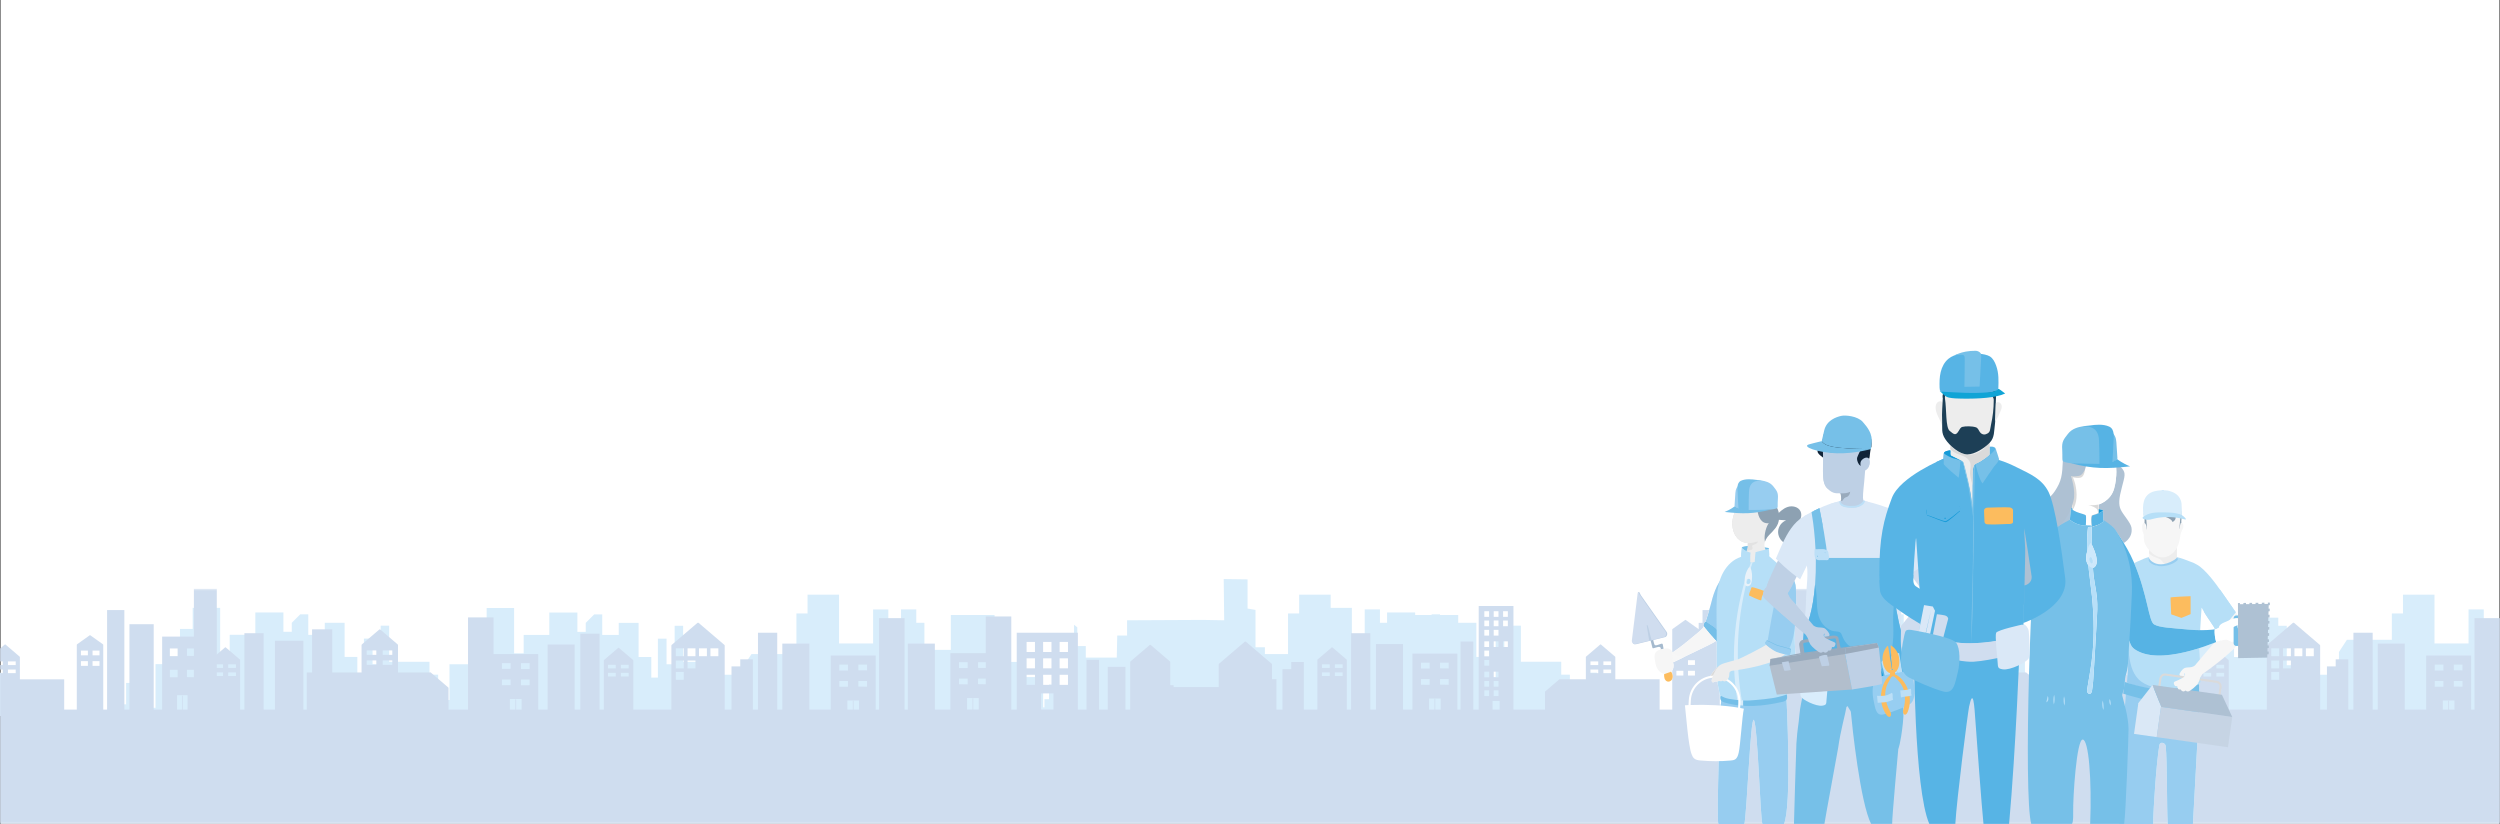 <svg xmlns="http://www.w3.org/2000/svg" xmlns:xlink="http://www.w3.org/1999/xlink" width="1280" height="422" style="background:#fff">
  <rect width="100%" height="100%" fill="#808080" stroke="none"/>
  <defs>
    <path id="a" d="M.001.48H1280v120.26H.001z"/>
    <path id="c" d="M0 422h1280V0H0z"/>
    <path id="e" d="M2.064 5.782C.539 8.207.629 14.499.629 14.499l1.837 3.067s.4 1.372 3.289-4.844C8.644 6.507 6.156.936 6.156.936S3.588 3.357 2.064 5.782"/>
  </defs>
  <g fill="none" fill-rule="evenodd">
    <path fill="#FFF" d="M.463 421.74h1279.064V.001H.463z"/>
    <path fill="#D8EDFB" d="M626.784 317.587l-10.922-.196-38.795.196v7.817h-5.041l-.24 11.284h-15.864v-5.891h-4.346v-9.582l-1.678-1.353v46.393h-5.77v-2.935h-4.423v-12.839h-2.602v7.52h-2.341v4.14h-.678v-15.484h-12.917v-7.729h-4.944v-16.91h-7.025v-7.129h-22.376v17.86h-13.53v-13.885h-4.162v-6.837h-7.806v17.434h-2.332v-10.597h-4.164v-6.837h-7.806v17.434h-17.433v-24.982h-16.13v9.629h-5.696v20.788h-23.011l-4.077 6.251v17.297h-5.84v-12.978h-4.424v-6.591h-20.651v-18.476h-4.343v19.696h-4.146v-13.094h-4.423v19.94h-3.383v-10.551h-6.504v-17.48h-10.162v6.173h-8.451v-10.506h-4.118l-4.333 4.333v4.612h-4.28v-9.889h-14.371v11.45h-13.128v9.431h-4.896v-23.222h-14.057v10.772h-6.505v18.031h-12.523v18.303h-5.811v-12.978h-4.423v-6.591h-20.651v-18.476h-4.343v19.696h-4.146v-13.094h-4.424v19.94h-3.382v-10.551h-6.505v-17.48h-10.161v6.173h-8.451v-10.507h-4.118l-4.333 4.334v4.612h-4.28v-9.888h-14.372v11.449h-13.126v9.431h-4.897v-23.222h-14.056v10.772h-6.505v18.031h-12.524v22.33h-9.593v-12.706h-5.464v10.951h-2.601v-2.623h-3.383v6.589h-6.765v-2.449h-5.204v-15.246h-2.861v11.106h-2.603v8.254H.703v-21.827h-.703v22.169l.703-.001h237.413v-.214l148.332.257 70.825.518v.274l360.296-.835h237.413v-.214l148.331.257 72.544.53v-48.305h-4.164v-6.837h-7.805v17.434h-17.433v-24.982h-16.132v9.629h-5.696v13.47h-23.011l-4.076 6.252v24.614h-5.84v-12.978h-4.424v-4.888h-16.449v-20.179h-4.343v-4.155h-8.348v10.757h-4.423v-11.757h-3.383v21.146h-6.505v-17.48h-10.161v6.173h-8.451v-10.506h-4.117l-4.334 4.333v4.612h-4.28v-9.889h-14.372v11.45h-13.127v9.431h-4.896v-23.222h-14.058v10.772h-6.503v18.031h-12.524v18.303h-5.81v-12.978h-4.424v-6.591h-20.651v-18.476h-4.343v19.696h-4.147v-13.094h-4.423v19.94h-3.382v-10.551h-6.505v-17.48h-10.162v6.173h-8.451v-10.507h-4.117l-4.333 4.334v4.612h-4.28v-9.888h-14.372v11.449h-13.127v9.431h-4.896v-23.222h-14.058v10.772h-6.504v18.031h-12.523v22.33h-9.593v-12.706h-5.464v10.951h-2.602v-2.623h-3.382v6.589h-6.764v-2.449h-5.205v-15.246h-2.862v11.106h-2.601v8.254h-40.452v-21.827h-3.644v13.97h-10.147v-12.978h-4.423v-6.591h-20.651v-18.476h-4.342v19.696h-4.147v-13.094h-4.424v19.702h-3.382v-10.313h-6.505v-17.48h-9.294v-3.975h-9.318v-.359h-4.118l-.358.359h-8.254v-1.301h-14.372v5.276h-3.648v-6.837h-7.806v13.01h-1.674v4.424h-4.896v-18.215h-10.862v-6.767h-16.131v9.629h-5.696v20.788h-11.84v-3.495h-4.801v-19.117l-4.081-.702v-14.927l-12.21-.168z"/>
    <g transform="translate(0 301)">
      <mask id="b" fill="#fff">
        <use xlink:href="#a"/>
      </mask>
      <path fill="#CFDDEF" d="M1260.783 42.234l-4.438-.041-.001-2.91h4.439v2.951zm0 8.358l-4.44-.071.001-2.851h4.439v2.922zm-4.091 11.739h-2.791v-4.511h-.389v4.511h-2.792v-4.699h5.972v4.699zm-10.102-14.661h4.439v2.932l-4.439-.01v-2.922zm0-5.369h4.439v-3.018h-4.439v3.018zm-65.985-7.334h4.053v-4.032h-4.053v4.032zm-5.857 0h4.053v-4.032h-4.053v4.032zm-5.859 0h4.054v-4.032h-4.054v4.032zm0 6.253h4.054v-4.032h-4.054v4.032zm-6.007-6.253h4.054v-4.032h-4.054v4.032zm0 6.253h4.054v-4.032h-4.054v4.032zm0 5.84h4.054v-4.032h-4.054v4.032zm-28.106-5.839h3.972v-1.854h-3.972v1.854zm0 4.149h3.972v-1.854h-3.972v1.854zm-6.621-4.149h3.972v-1.854h-3.972v1.854zm0 4.149h3.972v-1.854h-3.972v1.854zm-44.547-3.821h4.439v-3.017h-4.439v3.017zm4.439 8.292l-4.44.011v-2.932h4.44v2.921zm-4.13 12.49h-2.792v-5.26h-.389v5.26h-2.792v-5.449h5.973v5.449zm-10.064-15.411h4.441v2.851l-4.441.07v-2.921zm0-8.387h4.441l-.001 2.91-4.44.041v-2.951zm-61.044-4.248h4.912v-2.293h-4.912v2.293zm0 5.131h4.912v-2.293h-4.912v2.293zm-8.186-5.131h4.911v-2.293h-4.911v2.293zm0 5.131h4.911v-2.293h-4.911v2.293zm-70.92 1.564h3.972v-1.854h-3.972v1.854zm0 4.149h3.972v-1.854h-3.972v1.854zm-5.837-4.149h3.188v-1.854h-3.188v1.854zm0 4.149h3.188v-1.854h-3.188v1.854zm-11.729-10.273l-3.553-.047-.001-3.797h3.554v3.844zm0 10.898l-3.555-.082.001-3.72h3.554v3.802zm-3.241 16.577h-2.507v-7.141h-.349v7.141h-2.506v-7.385h5.362v7.385zm-9.071-20.379h3.986v3.825l-3.986-.014v-3.811zm0-7.004h3.986v-3.936h-3.986v3.936zm-39.578 4.509h3.566v-2.417h-3.566v2.417zm0 5.411h3.566v-2.417h-3.566v2.417zm-5.944 0h3.566v-2.417h-3.566v2.417zm0-10.349h3.566v-2.417h-3.566v2.417zm-37.367 4.984h3.972v-1.854h-3.972v1.854zm0 4.148h3.972v-1.854h-3.972v1.854zm-6.62-4.148h3.972v-1.854h-3.972v1.854zm0 4.148h3.972v-1.854h-3.972v1.854zm-42.3-28.804h-2.432v-2.918h2.432v2.918zm0 4.767h-2.432v-2.918h2.432v2.918zm0 10.658h-2.432v-2.917h2.432v2.917zm-7.821 32.059h3.603v-4.468h-3.603v4.468zm-1.786-47.484h-2.432v-2.918h2.432v2.918zm0 4.767h-2.432v-2.918h2.432v2.918zm0 4.801h-2.432v-2.918h2.432v2.918zm0 5.857h-2.432v-2.917h2.432v2.917zm0 4.767h-2.432v-2.918h2.432v2.918zm0 4.8h-2.432v-2.917h2.432v2.917zm0 5.972h-2.432v-2.917h2.432v2.917zm0 4.766h-2.432V47.659h2.432v2.918zm0 4.801h-2.432v-2.918h2.432v2.918zm2.371-.025v-2.893h2.433v2.918h-2.433v-.025zm0-4.776h2.433v-2.918h-2.433v2.918zm0-4.766h2.433v-2.917h-2.433v2.917zm0-15.539h2.433v-2.917h-2.433v2.917zm0-5.883v-2.892h2.433v2.918h-2.433v-.026zm0-4.775h2.433v-2.918h-2.433v2.918zm0-4.767h2.433v-2.918h-2.433v2.918zm-23.043 26.395l-4.438-.04-.001-2.912h4.439v2.952zm0 8.358l-4.44-.071.001-2.852h4.439v2.923zm-4.091 12.731h-2.792v-5.502h-.388v5.502h-2.792v-5.69h5.972v5.69zm-10.102-15.654h4.439v2.934l-4.439-.011v-2.923zm0-5.369h4.439v-3.018h-4.439v3.018zm-44.081-.328h3.972v-1.854h-3.972v1.854zm0 4.149h3.972v-1.854h-3.972v1.854zm-6.62-4.149h3.972v-1.854h-3.972v1.854zm0 4.149h3.972v-1.854h-3.972v1.854zm-130.045-12.316h-4.28v-5.134h4.28v5.134zm0 8.386h-4.28v-5.134h4.28v5.134zm0 8.446h-4.28v-5.134h4.28v5.134zm-13.761 12.653h6.34v-8.28h-6.34v8.28zm-3.142-29.485h-4.279v-5.134h4.279v5.134zm0 8.386h-4.279v-5.134h4.279v5.134zm0 8.446h-4.279v-5.134h4.279v5.134zm4.172-.044v-5.09h4.279v5.134h-4.279v-.044zm0-8.402h4.279v-5.134h-4.279v5.134zm0-8.386h4.279v-5.134h-4.279v5.134zm-29.354 8.187l-3.957-.037-.001-2.911h3.958v2.948zm0 8.355l-3.959-.063.001-2.852h3.958v2.915zm-3.61 12.916h-2.792v-5.681h-.388v5.681h-2.792v-5.868h5.972v5.868zm-10.102-15.831h4.439v2.933l-4.439-.011v-2.922zm0-5.37h4.439v-3.018h-4.439v3.018zm-47.083 1.164l-4.439-.041-.001-2.91h4.44v2.951zm0 8.358l-4.441-.071.001-2.851h4.44v2.922zm-4.091 11.739h-2.791v-4.511h-.39v4.511h-2.791v-4.699h5.972v4.699zm-10.103-14.661h4.441v2.932l-4.441-.01v-2.922zm0-5.369h4.44v-3.018h-4.44v3.018zm-65.983-7.334h4.052v-4.032h-4.052v4.032zm-5.859 0h4.054v-4.032h-4.054v4.032zm-5.857 0h4.053v-4.032h-4.053v4.032zm0 6.253h4.053v-4.032h-4.053v4.032zm-6.007-6.253h4.053v-4.032h-4.053v4.032zm0 6.253h4.053v-4.032h-4.053v4.032zm0 5.84h4.053v-4.032h-4.053v4.032zm-28.107-5.839h3.972v-1.854h-3.972v1.854zm0 4.149h3.972v-1.854h-3.972v1.854zm-6.621-4.149h3.972v-1.854h-3.972v1.854zm0 4.149h3.972v-1.854h-3.972v1.854zm-44.548-3.821h4.44v-3.017h-4.44v3.017zm4.44 8.292l-4.44.011v-2.932h4.44v2.921zm-4.13 12.49h-2.791v-5.26h-.39v5.26h-2.791v-5.449h5.972v5.449zm-10.063-15.411h4.44v2.851l-4.44.07v-2.921zm0-8.387h4.44l-.001 2.91-4.439.041v-2.951zm-61.044-4.248h4.911v-2.293h-4.911v2.293zm0 5.131h4.911v-2.293h-4.911v2.293zm-8.187-5.131h4.912v-2.293h-4.912v2.293zm0 5.131h4.912v-2.293h-4.912v2.293zm-70.921 1.564h3.972v-1.854h-3.972v1.854zm0 4.149h3.972v-1.854h-3.972v1.854zm-5.836-4.149h3.188v-1.854h-3.188v1.854zm0 4.149h3.188v-1.854h-3.188v1.854zm-11.729-10.273l-3.553-.047-.001-3.797h3.554v3.844zm0 10.898l-3.554-.082v-3.72h3.554v3.802zm-3.241 16.577h-2.507v-7.141h-.348v7.141h-2.507v-7.385h5.362v7.385zm-9.07-20.379h3.986v3.825l-3.986-.014v-3.811zm0-7.004h3.986v-3.936h-3.986v3.936zm-39.578-.429h3.565v-2.417h-3.565v2.417zm0 5.411h3.565v-2.417h-3.565v2.417zm-5.944-5.411h3.565v-2.417h-3.565v2.417zm0 5.411h3.565v-2.417h-3.565v2.417zm-37.367-.427h3.972v-1.854h-3.972v1.854zm0 4.148h3.972v-1.854h-3.972v1.854zm1262.865-28.15v46.83h-1.725v-27.701h-23.011v27.701h-10.956v-33.803h-13.842v33.803h-2.601v-39.359h-9.851v39.359h-2.624v-25.763h-6.452v3.64h-4.482v22.123h-3.483v-32.777c0-.147-.065-.287-.177-.383l-13.142-11.231c-.189-.161-.466-.161-.655 0l-13.142 11.231c-.112.096-.177.236-.177.383v32.777h-19.513v-25.193c0-.081-.035-.159-.096-.212l-7.263-6.206c-.105-.09-.258-.09-.361 0l-7.263 6.206c-.063.053-.098.131-.098.212v25.193h-2.185v-38.879h-9.851v38.879h-2.896v-33.323h-13.841v33.323h-4.814v-28.451h-22.888v-18.757h-13.063v47.208h-9.979v-11.081c0-.101-.045-.197-.121-.261l-8.982-7.676c-.129-.11-.318-.11-.446 0h-16.32v-14.078c0-.101-.044-.196-.121-.262l-8.981-7.675c-.129-.11-.318-.11-.447 0l-8.982 7.675c-.076.066-.12.161-.12.262v14.078h-15.004v-22.098h-10.349v22.098h-2.708v19.018h-1.746v-35.278h-14.542v35.278h-5.793v-39.121h-9.851v39.121h-2.199c.001-.012.012-.02.012-.032v-25.403c0-.081-.035-.158-.097-.211l-7.263-6.207c-.103-.089-.257-.089-.36 0l-4.22 3.606V.48h-11.729v24.466h-16.252v37.385h-4.323v-43.741h-12.427v43.741h-2.6v-50.988h-8.845v6.569h-1.963v-.004 3.45c0-.105-.032-.206-.088-.275l-6.52-4.64c-.094-.116-.232-.116-.324 0l-6.522 4.64c-.054.069-.087.17-.087.275v40.973h-6.454v-15.529h-22.691v-11.383c0-.081-.036-.159-.098-.211l-7.263-6.207c-.103-.089-.257-.089-.361 0l-7.263 6.207c-.061.052-.097.13-.097.211v11.383h-13.197c-.104-.089-.257-.089-.361 0l-7.263 6.207c-.061.053-.097.13-.097.211v9.072c0 .014.013.024.015.039h-16.167V9.255h-17.786V62.331h-2.785v-34.861h-6.531v34.861h-1.622v-28.692h-23.01v28.692h-4.814v-33.565h-13.841v33.565h-2.896v-39.121h-9.85v39.121h-2.2c.002-.012.013-.02.013-.032v-25.403c0-.081-.035-.158-.096-.211l-7.264-6.207c-.104-.089-.257-.089-.361 0l-7.263 6.207c-.062.053-.097.13-.097.211v25.411c0 .009.009.014.01.024h-6.938v-24.38h-6.452v3.639h-4.481v20.741h-3.086v-15.582h-2.277v-7.543c0-.148-.064-.287-.176-.383l-13.143-11.232c-.188-.161-.466-.161-.653 0l-13.144 11.232c-.111.096-.175.235-.175.383V50.772h-23.1v-.934h-1.71v-11.891c0-.111-.049-.217-.133-.288l-9.87-8.435c-.142-.121-.35-.121-.491 0l-9.87 8.435c-.084.071-.133.177-.133.288v24.384h-2.42v-21.886h-9.065v21.886h-4.458v-25.525h-6.452v25.525h-4.416v-39.359h-31.293v39.359h-2.784v-47.688h-13.063v18.758h-18.101v28.93h-7.971v-33.803h-13.84v33.803h-1.665v-46.83h-13.063v46.83h-1.727v-27.701h-23.01v27.701h-10.956v-33.803h-13.841v33.803h-2.603v-39.359h-9.85v39.359h-2.624v-25.763h-6.451v3.64h-4.483v22.123h-3.483v-32.777c0-.147-.065-.287-.177-.383l-13.143-11.231c-.187-.161-.464-.161-.653 0l-13.143 11.231c-.112.096-.176.236-.176.383v32.777h-19.513v-25.193c0-.081-.035-.159-.098-.212l-7.262-6.206c-.104-.09-.257-.09-.362 0l-7.262 6.206c-.062.053-.098.131-.098.212v25.193h-2.186v-38.879h-9.85v38.879h-2.897v-33.323h-13.84v33.323h-4.814v-28.451h-22.889v-18.757h-13.062v47.208h-9.98v-11.081c0-.101-.044-.197-.12-.261l-8.982-7.676c-.128-.11-.318-.11-.446 0h-16.32v-14.078c0-.101-.044-.196-.121-.262l-8.981-7.675c-.129-.11-.319-.11-.448 0l-8.981 7.675c-.076.066-.12.161-.12.262v14.078h-15.004v-22.098h-10.35v22.098h-2.708v19.018h-1.746v-35.278h-14.542v35.278h-5.793v-39.121h-9.85v39.121h-2.199c.001-.012.012-.02.012-.032v-25.403c0-.081-.035-.158-.096-.211l-7.263-6.207c-.105-.089-.258-.089-.362 0l-4.219 3.606V.48h-11.729v24.466h-16.252v37.385h-4.323v-43.741h-12.427v43.741h-2.6v-50.988h-8.845v50.988h-1.963v-33.137c0-.106-.031-.206-.087-.275l-6.521-4.64c-.093-.116-.231-.116-.325 0l-6.52 4.64c-.056.069-.088.169-.088.275v33.137h-6.454v-15.529h-22.691v-11.383c0-.081-.036-.159-.098-.211l-7.263-6.207c-.103-.089-.257-.089-.361 0l-2.453 2.097v6.551h1.423v1.854H.001v2.294h1.423v1.854H.001v77.089h1280V15.501h-13.064z" mask="url(#b)"/>
    </g>
    <path fill="#FFF" d="M887.087 266.216c.64-4.599 3.509-8.921 7.678-10.913 4.17-1.992 9.543-1.39 12.922 1.773 3.379 3.163 3.945 8.803 1.431 12.698-1.201 1.861-2.666 3.228-4.037 4.966-1.168 1.481-1.993 3.479-1.587 5.256l.306.858c.008.015.015.031.022.048l-.013-.023.056.158 1.21.748-.633 3.077.116 5.13-12.061-.789v-4.309l.966-1.488.585-1.047.268-.474.531-1.978v-1.952c-1.561-.048-3.129-.568-4.345-1.544-2.918-2.339-3.933-6.478-3.415-10.195"/>
    <path fill="#FFF" d="M894.317 281.885l.53-1.978v-1.952c-1.56-.048-3.129-.568-4.344-1.544-2.918-2.338-3.933-6.478-3.415-10.195.639-4.599 3.508-8.921 7.677-10.913 4.17-1.992 9.543-1.39 12.922 1.773 3.38 3.163 3.945 8.803 1.432 12.698-1.201 1.861-2.666 3.228-4.037 4.966-.06.077-.119.155-.176.233.62-1.609-1.791-2.936-2.684-1.309-.011.022-.022.043-.033.065-.114-.123-.261-.233-.445-.323-.458-.222-.898-.361-1.411-.299-.283.034-.55.12-.78.255-.676.085-1.352.178-2.029.262-.964.12-1.706.865-1.444 1.907.239.952 1.038 1.512 1.952 1.711.451.098 1.934-.152 1.953-.136.207 1.663-2.835 1.557-2.929 2.51-.049.494.445.789.175 1.471-.233.593-2.471.84-2.89.978-.864.282-1.027.536-1.474 1.382-.946 1.786.72 4.696 2.309 5.557.497.269 1.006.249 1.422.027.557.523 1.529.416 2.078-.075.055-.048.104-.099.151-.152.119.114.252.217.403.303 1.116.63 2.332.011 2.97-.982.641-1 .702-2.077.427-3.205-.013-.05-.024-.102-.036-.156.138.254.264.515.38.78.289.663.916.846 1.503.711l.084 3.737-12.06-.789v-4.309"/>
    <path fill="#FFF" d="M909.119 269.774c2.341-4.001 1.948-9.534-1.432-12.697-3.379-3.163-8.752-3.766-12.922-1.774-4.168 1.992-7.038 6.315-7.677 10.913-.518 3.717.507 7.844 3.415 10.196 6.659 5.386 16.841-3.604 18.616-6.638"/>
    <path fill="#FFF" d="M909.277 264.041c1.755-1.808 3.604-3.676 5.988-4.471 2.384-.794 5.454-.122 6.566 2.143.94 1.916.197 4.271-1.037 6.011-1.235 1.739-2.918 3.116-4.162 4.848-.937 1.307-1.568 3.221-.52 4.439 1.014 1.177 2.866.902 4.369.526-1.941 1.434-4.72 1.612-6.828.44-2.107-1.173-3.433-3.636-3.257-6.052.176-2.416 1.845-4.659 4.1-5.511-1.596-.114-3.191-.229-4.786-.344"/>
    <path fill="#FFF" d="M899.864 261.612c.369 2.825 1.811 6.692 5.706 6.281l.052.019c-1.186 1.334-2.558 5.774-2.064 8.846l.097.601s.434-1.771 2.358-3.691c1.925-1.919 4.049-3.945 4.643-6.734.738-3.464-.207-5.849-.947-7.126-.741-1.276-9.845 1.445-9.845 1.445"/>
    <path fill="#FFF" d="M888.089 258.912c-.011-.082-.004-.116.147-2.331.186-2.731.178-2.631.19-2.805.128-1.922.049-3.514 1.693-5.206 1.111-1.142 3.02-1.507 4.597-1.692 2.349-.277 4.491-1.333 7.216-.863 1.87.323 4.394.881 6.058 3.065 1.62 2.126 2.56 2.98 2.292 6.353-.256 3.241.061 3.771-.226 4.51-.624 1.61-21.546 2.219-21.967-1.031"/>
    <path fill="#FFF" d="M901.823 245.981c0 .463-6.125-1.151-6.335 5.791-.099 3.236-.196 5.007-.177 9.926l-5.182-.914c-.139-2.611-.344-4.744-.403-7.571-.049-2.402-.824-5.917 1.658-7.068 2.458-1.14 5.701-.749 7.745-.458l2.694.294z"/>
    <path fill="#FFF" d="M888.191 259.209s-2.068 1.69-5.177 2.914c9.388 1.028 14.627 1.071 23.784-1.251-10.913.416-13.368.131-13.368.131s-3.364-.333-5.239-1.794M902.338 421.937c-1.107-3.517-2.395-50.616-4.378-53.328-1.668-2.279-3.531 47.592-4.849 53.328h-13.305c-1.095-3.341 1.069-60.977 1.415-63.249.366-2.41 33.446-1.4 33.446-1.4s2.908 55.615-1.31 64.649h-11.019zM883.09 294.576c-4.51 4.101-6.254 11.296-7.214 15.083-1.045 4.129-2.765 9.527-3.639 11.318-.639 1.309-3.586 3.475-5.487 5.086-3.584 3.037-7.107 5.839-11.085 8.454-.758.497-1.605.903-2.156 1.623-.551.722-.761 1.794-.237 2.537.428.609-.02 1.491.718 1.418.74-.073 2.69-1.048 3.36-1.372 5.395-2.609 10.791-5.217 16.186-7.826 2.374-1.147 4.772-2.31 6.818-3.979 2.046-1.669 3.351-4.022 4.232-6.519 1.724-4.886 1.258-25.636 1.258-25.636l-2.754-.187z"/>
    <path fill="#FFF" d="M878.875 322.982c-1.669-1.729-3.666-3.082-5.7-4.357.878-2.466 1.959-6.036 2.701-8.966.96-3.787 2.704-10.983 7.214-15.083l2.754.186s.466 20.751-1.258 25.637c-.757 2.146-1.83 4.186-3.416 5.776-.586-1.152-1.36-2.224-2.295-3.193"/>
    <path fill="#FFF" d="M880.659 324.419s-2.1-2.517-3.663-3.55c-1.564-1.034-2.993-1.978-2.993-1.978s-.674-.866-1.052-.253-.601 1.196-.601 1.646c0 .45 6.42 8.062 7.237 8.314.815.252 2.278-.842 2.501-1.567.223-.725-1.429-2.612-1.429-2.612"/>
    <path fill="#FFF" d="M880.659 324.419s-2.1-2.517-3.663-3.55c-1.564-1.034-2.993-1.978-2.993-1.978s-.674-.866-1.052-.253-.601 1.196-.601 1.646c0 .45 6.42 8.062 7.237 8.314.815.252 2.278-.842 2.501-1.567.223-.725-1.429-2.612-1.429-2.612M913.975 352.823c.032.933.489 1.788.806 2.666.315.878.473 1.92-.042 2.696-.494.742-1.441 1.005-2.307 1.202-9.695 2.213-19.978 3.191-29.485.265-.637-.195-1.303-.432-1.726-.949-.64-.782-.515-1.942-.184-2.898.33-.956.834-1.883.855-2.895l1.47-.087 29.662-.867.951.867z"/>
    <path fill="#FFF" d="M892.511 356.136c.123.633-.146 4.521-.013 5.151l-2.191-.108c-.143-.698.058-4.477-.073-5.177.74.096 1.532.078 2.277.134M894.216 282.355c-1.221-.481-2.512-1.513-2.413-1.959.149-.677 3.079-.875 3.079-.875l-.434 2.098-.232.736zM855.665 334.517c.13-.086.257-.173.386-.259 1.774 1.131 3.873 1.821 5.933 2.224l-4.634 2.241c-.67.323-2.621 1.299-3.36 1.371-.738.073-.29-.808-.719-1.418-.523-.742-.313-1.814.238-2.536.551-.721 1.399-1.126 2.156-1.623"/>
    <path fill="#FFF" d="M905.703 284.652s2.044 1.935 8.656 7.556c6.613 5.621 4.954 9.067 4.657 14.334-.297 5.265 0 12.927-.093 19.828-.093 6.899 1.117 13.242.661 18.863-.457 5.62-3.361 9.087-4.293 9.836-.932.75-1.117.844-4.843 1.78-3.725.937-10.431 1.499-14.528 1.781-4.099.281-10.896-.563-13.026-1.499-2.128-.937-2.315-1.274-2.315-1.274-.105-.581-.229-1.159-.356-1.735-.557-2.501-.997-4.965-1.128-7.531-.138-2.673-.101-5.356-.11-8.033-.019-5.426-.038-10.851-.057-16.277-.018-5.287-.203-10.608.085-15.89.255-4.685 1.063-9.448 3.413-13.566 1.98-3.471 5.025-6.425 8.872-7.681.952-.311 1.728-.492 1.728-.492l2.469 2.695.921.717.906-.056 1.353-.382 5.955-4.042 1.073 1.068z"/>
    <path fill="#FFF" d="M891.79 280.551c-.318 1.416-.495 4.481-.312 4.728.967 1.289 4.123 3.787 4.66 2.75.034-1.966-.143-3.177.14-5.123-1.986-.292-4.529-2.224-4.475-2.51M905.884 283.932c.014.224.025.458-.065.663-.15.339-.528.5-.87.638-1.781.717-3.492 1.612-5.098 2.668-.359.235-.845.476-1.176.205-.239-.195-.249-.553-.237-.863.045-1.198.397-4.529.397-4.529s4.39-1.259 6.324-1.435c.204-.018.446-.063.522-.252 0 0 .143 1.911.203 2.905M856.643 339.441c-.281-1.431-.126-1.845-.092-3.303.033-1.457-.385-3.107-1.659-3.801-.995-.543-2.211-.344-3.323-.129-1.559.299-3.32.743-4.067 2.151-.497.937-.401 2.069-.267 3.124.19 1.505.437 3.028 1.091 4.396.653 1.368 1.77 2.578 3.214 3.013 1.471.444 3.173-.016 4.225-1.14 1.053-1.125 1.406-2.862.878-4.311"/>
    <path fill="#FFF" d="M852.014 345.198c-.005.729.002 1.472.23 2.162.229.691.719 1.333 1.408 1.558.744.243 1.602-.063 2.119-.654.517-.59.717-1.418.649-2.202-.066-.784-.379-1.53-.781-2.205M850.201 332.433c.341-.324.082-.957-.351-1.139-.433-.181-.925-.057-1.378.068-.608.169-1.216.338-1.825.506-.154.043-.332.082-.463-.01-.11-.078-.147-.222-.176-.354-.161-.727-.932-3.605-1.093-4.333-.089-.4-.178-.823-.06-1.216.117-.393.518-.734.913-.63.496.129.613.783.574 1.297-.039.514.51 3.275.905 3.605.378.315.941.174 1.407.016.571-.195 1.144-.389 1.715-.583.273-.093.608-.174.821.02.132.121.17.311.201.487.117.66.234 1.318.35 1.977M891.775 358.497c-.765-.104-1.525-.076-2.298-.129-3.726-23.405-1.342-47.969 6.924-70.171l.016-.133c.301-.018.603-.037.906-.055-7.61 22.55-9.512 47.014-5.548 70.488"/>
    <path fill="#FFF" d="M896.906 300.669c-.3.105-.417 1.194-.851 2.08-.436.889-.559 2.124-.559 2.124s5.919 2.883 6.24 2.462c.153-.202.155-1.338.62-2.337.511-1.096.819-2.473.819-2.473s-5.641-2.077-6.269-1.856M894.331 296.715c.369-.416.479-.308 1.029-.369.146-.013.296.015.42.09.343.206.493.633.515 1.033.035.682-.335 1.448-.999 1.586-.542.113-1.119-.263-1.309-.786-.19-.524-.025-1.139.344-1.554m-1.053 1.487c.042.632.169 1.326.665 1.715.658.517 1.688.212 2.22-.434.531-.648.685-1.522.778-2.356.247-2.201.197-4.516-.763-6.51l-.701-.152c-1.585 2.223-2.376 5.007-2.199 7.737M903.533 280.224c.693.098 1.757.271 1.924.35.168.079.293.28.224.453-.076.189-.319.224-.521.252-.823.112-1.208.18-1.208.18l-.338-1.006-.081-.229zM853.336 323.534l-13.196-18.768c-.5-.819-.715-1.636-.89-1.602-.06.012-.561-.177-.622.068-.02.081.406.479.385.591l-2.953 23.922c-.171.889-.169 1.595.427 1.974.372.235.992.159 1.27.091l14.701-3.584c1.028-.251 1.495-1.682.878-2.692"/>
    <path fill="#FFF" d="M852.808 323.491l-13.195-18.767c-.73-1.193-.852-2.381-1.128-.944l-2.953 23.923c-.234 1.218.669 2.315 1.697 2.064l14.701-3.584c1.028-.251 1.495-1.681.878-2.692"/>
    <path fill="#FFF" d="M845.526 327.941c.104-.443-.056-.907-.213-1.327-.357-.953-1.259-5.461-1.732-6.34-.048-.09-.101-.183-.18-.232-.079-.051-.192-.043-.243.045-.041.073-.028.169-.014.254.195 1.144.934 5.836 1.129 6.979.037.219.086.46.241.585.15.121.349.095.526.046.175-.048.359-.114.534-.056M885.467 339.899s-4.596.472-5.921 1.497c-1.326 1.025-3.87 4.413-3.78 4.838.09.425.465 1.009 1.557 1.228 1.093.22 2.103.663 2.103.663s.3-.409.17-1.111c-.129-.702-.907-1.024-.907-1.024.208-.354 1.269-1.929 1.269-1.929s.559 1.511 2.82 1.357c2.996-.206 2.689-5.519 2.689-5.519M904.968 328.573c.049-.021 3.389-22.479 6.689-31.177.431-1.135 2.392-2.996 4.531-2.166 3.878 1.506 3.23 6.835 3.377 9.258.336 5.547-.176 10.271-.557 15.815-.286 4.179-1.545 10.02-3.837 13.325-.663-.489-9.807-4.186-10.203-5.055"/>
    <path fill="#FFF" d="M876.649 347.063c.585-2.055 2.326-5.421 4.06-6.587 1.636-1.1 7.851-2.372 9.345-2.967 1.388-.552 11.866-5.672 15.238-8.022 2.842.305 1.94 2.247 4.794 2.338 1.787.056 3.568.201 5.353.286-.058.372-.152.723-.291 1.049-2.295 5.417-16.638 8.672-26.847 10.091-.516.072-1.04.158-1.561.204-.003.001-.004.002-.007.003-.831.302-1.355.401-1.369 2.164-.014 1.762-1.159 2.513-1.159 2.513s-.547.863-1.323.751c-.63-.091-.394-.207-.911-.329-.243-.057-.239.315-.926.27-.323-.022-.569-.202-.922-.16-.353.042-.368.377-.819.342-.452-.036-.653-.222-.969-.144-.468.116-.678.493-1.29.499-.313.003-.98-.246-.396-2.301"/>
    <path fill="#FFF" d="M904.328 328.202c.012-.045.09-.326.723-.407l.042.243c1.195.325 3.826 1.98 5.341 2.377 1.372.359 4.396 1.123 5.811 1.711.05.02-.002-.425.044-.403.408.183.714.904.714.904-.082.661-.158 1.14-.375 1.245-.218.103.254.916-.396 1.101-.648.185-4.557-.678-6.513-1.463-1.955-.786-5.702-3.532-5.785-4.164-.075-.571.318-.84.394-1.144"/>
    <path fill="#FFF" d="M904.272 328.25c.456-.592 4.329 1.999 6.176 2.481 1.846.484 6.649 1.552 6.567 2.213-.081.66-.157 1.14-.375 1.244-.217.104.254.916-.394 1.102-.65.186-4.559-.679-6.514-1.464-1.955-.785-5.697-3.532-5.785-4.164-.087-.633.064-1.073.325-1.412"/>
    <path fill="#EDEDED" d="M887.087 266.216c.64-4.599 3.509-8.921 7.678-10.913 4.17-1.992 9.543-1.39 12.922 1.773 3.379 3.163 3.945 8.803 1.431 12.698-1.201 1.861-2.666 3.228-4.037 4.966-1.168 1.481-1.993 3.479-1.587 5.256l.306.858c.008.015.015.031.022.048l-.013-.023.056.158 1.21.748-.633 3.077.116 5.13-12.061-.789v-4.309l.966-1.488.585-1.047.268-.474.531-1.978v-1.952c-1.561-.048-3.129-.568-4.345-1.544-2.918-2.339-3.933-6.478-3.415-10.195"/>
    <path fill="#E2E2E2" d="M894.317 281.885l.511-1.982.019-1.948c-1.56-.048-3.129-.568-4.344-1.544-2.918-2.338-3.933-6.478-3.415-10.195.639-4.599 3.508-8.921 7.677-10.913 4.17-1.992 9.543-1.39 12.922 1.773 3.38 3.163 3.945 8.803 1.432 12.698-1.201 1.861-2.666 3.228-4.037 4.966-.06.077-.119.155-.176.233.62-1.609-1.791-2.936-2.684-1.309-.011.022-.022.043-.033.065-.114-.123-.261-.233-.445-.323-.458-.222-.898-.361-1.411-.299-.283.034-.55.12-.78.255-.676.085-1.352.178-2.029.262-.964.12-1.706.865-1.444 1.907.239.952 1.038 1.512 1.952 1.711.451.098 1.934-.152 1.953-.136.207 1.663-2.835 1.557-2.929 2.51-.049.494.445.789.175 1.471-.233.593-2.471.84-2.89.978-.864.282-1.027.536-1.474 1.382-.946 1.786.72 4.696 2.309 5.557.497.269 1.006.249 1.422.027.557.523 1.529.416 2.078-.075.055-.048.104-.099.151-.152.119.114.252.217.403.303 1.116.63 2.332.011 2.97-.982.641-1 .702-2.077.427-3.205-.013-.05-.024-.102-.036-.156.138.254.264.515.38.78.289.663.916.846 1.503.711l.084 3.737-12.06-.789v-4.309"/>
    <path fill="#EDEDED" d="M909.119 269.774c2.341-4.001 1.948-9.534-1.432-12.697-3.379-3.163-8.752-3.766-12.922-1.774-4.168 1.992-7.038 6.315-7.677 10.913-.518 3.717.507 7.844 3.415 10.196 6.659 5.386 16.841-3.604 18.616-6.638"/>
    <path fill="#8DA1B2" d="M909.277 264.041c1.755-1.808 3.604-3.676 5.988-4.471 2.384-.794 5.454-.122 6.566 2.143.94 1.916.197 4.271-1.037 6.011-1.235 1.739-2.918 3.116-4.162 4.848-.937 1.307-1.568 3.221-.52 4.439 1.014 1.177 2.866.902 4.369.526-1.941 1.434-4.72 1.612-6.828.44-2.107-1.173-3.433-3.636-3.257-6.052.176-2.416 1.845-4.659 4.1-5.511-1.596-.114-3.191-.229-4.786-.344"/>
    <path fill="#8DA1B2" d="M899.864 261.612c.369 2.825 1.811 6.692 5.706 6.281l.052.019c-1.186 1.334-2.558 5.774-2.064 8.846l.097.601s.434-1.771 2.358-3.691c1.925-1.919 4.049-3.945 4.643-6.734.738-3.464-.207-5.849-.947-7.126-.741-1.276-9.845 1.445-9.845 1.445"/>
    <path fill="#97CDF0" d="M888.089 258.912c-.011-.082-.004-.116.147-2.331.186-2.731.178-2.631.19-2.805.128-1.922.049-3.514 1.693-5.206 1.111-1.142 3.02-1.507 4.597-1.692 2.349-.277 4.491-1.333 7.216-.863 1.87.323 4.394.881 6.058 3.065 1.62 2.126 2.56 2.98 2.292 6.353-.256 3.241.061 3.771-.226 4.51-.624 1.61-21.546 2.219-21.967-1.031"/>
    <path fill="#75BFE8" d="M901.823 245.981c0 .463-6.125-1.151-6.335 5.791-.099 3.236-.196 5.007-.177 9.926l-5.182-.914c-.139-2.611-.344-4.744-.403-7.571-.049-2.402-.824-5.917 1.658-7.068 2.458-1.14 5.701-.749 7.745-.458l2.694.294z"/>
    <path fill="#75BFE8" d="M888.191 259.209s-2.068 1.69-5.177 2.914c9.388 1.028 14.627 1.071 23.784-1.251-10.913.416-13.368.131-13.368.131s-3.364-.333-5.239-1.794"/>
    <path fill="#97CDF0" d="M902.338 421.937c-1.107-3.517-2.395-50.616-4.378-53.328-1.668-2.279-3.531 47.592-4.849 53.328h-13.305c-1.095-3.341 1.069-60.977 1.415-63.249.366-2.41 33.446-1.4 33.446-1.4s2.908 55.615-1.31 64.649h-11.019z"/>
    <path fill="#F6F6F6" d="M883.09 294.576c-4.51 4.101-6.254 11.296-7.214 15.083-1.045 4.129-2.765 9.527-3.639 11.318-.639 1.309-3.586 3.475-5.487 5.086-3.584 3.037-7.107 5.839-11.085 8.454-.758.497-1.605.903-2.156 1.623-.551.722-.761 1.794-.237 2.537.428.609-.02 1.491.718 1.418.74-.073 2.69-1.048 3.36-1.372 5.395-2.609 10.791-5.217 16.186-7.826 2.374-1.147 4.772-2.31 6.818-3.979 2.046-1.669 3.351-4.022 4.232-6.519 1.724-4.886 1.258-25.636 1.258-25.636l-2.754-.187z"/>
    <path fill="#97CDF0" d="M878.875 322.982c-1.669-1.729-3.666-3.082-5.7-4.357.878-2.466 1.959-6.036 2.701-8.966.96-3.787 2.704-10.983 7.214-15.083l2.754.186s.466 20.751-1.258 25.637c-.757 2.146-1.83 4.186-3.416 5.776-.586-1.152-1.36-2.224-2.295-3.193"/>
    <path fill="#57B4E5" d="M880.659 324.419s-2.1-2.517-3.663-3.55c-1.564-1.034-2.993-1.978-2.993-1.978s-.674-.866-1.052-.253-.601 1.196-.601 1.646c0 .45 6.42 8.062 7.237 8.314.815.252 2.278-.842 2.501-1.567.223-.725-1.429-2.612-1.429-2.612"/>
    <path fill="#75BFE8" d="M880.659 324.419s-2.1-2.517-3.663-3.55c-1.564-1.034-2.993-1.978-2.993-1.978s-.674-.866-1.052-.253-.601 1.196-.601 1.646c0 .45 6.42 8.062 7.237 8.314.815.252 2.278-.842 2.501-1.567.223-.725-1.429-2.612-1.429-2.612M913.975 352.823c.032.933.489 1.788.806 2.666.315.878.473 1.92-.042 2.696-.494.742-1.441 1.005-2.307 1.202-9.695 2.213-19.978 3.191-29.485.265-.637-.195-1.303-.432-1.726-.949-.64-.782-.515-1.942-.184-2.898.33-.956.834-1.883.855-2.895l1.47-.087 29.662-.867.951.867z"/>
    <path fill="#D8EDFB" d="M892.511 356.136c.123.633-.146 4.521-.013 5.151l-2.191-.108c-.143-.698.058-4.477-.073-5.177.74.096 1.532.078 2.277.134"/>
    <path fill="#75BFE8" d="M894.216 282.355c-1.221-.481-2.512-1.513-2.413-1.959.149-.677 3.037-.875 3.037-.875s.04.258-.096.881c-.141.649-.528 1.953-.528 1.953"/>
    <path fill="#F7F7F7" d="M855.665 334.517c.13-.086.257-.173.386-.259 1.774 1.131 3.873 1.821 5.933 2.224l-4.634 2.241c-.67.323-2.621 1.299-3.36 1.371-.738.073-.29-.808-.719-1.418-.523-.742-.313-1.814.238-2.536.551-.721 1.399-1.126 2.156-1.623"/>
    <path fill="#B6DFF7" d="M905.703 284.652s2.044 1.935 8.656 7.556c6.613 5.621 4.954 9.067 4.657 14.334-.297 5.265 0 12.927-.093 19.828-.093 6.899 1.117 13.242.661 18.863-.457 5.62-3.361 9.087-4.293 9.836-.932.75-1.117.844-4.843 1.78-3.725.937-10.431 1.499-14.528 1.781-4.099.281-10.896-.563-13.026-1.499-2.128-.937-2.315-1.274-2.315-1.274-.105-.581-.229-1.159-.356-1.735-.557-2.501-.997-4.965-1.128-7.531-.138-2.673-.101-5.356-.11-8.033-.019-5.426-.038-10.851-.057-16.277-.018-5.287-.203-10.608.085-15.89.255-4.685 1.063-9.448 3.413-13.566 1.98-3.471 5.025-6.425 8.872-7.681.952-.311 1.728-.492 1.728-.492l2.469 2.695.921.717.906-.056 1.353-.382 5.955-4.042 1.073 1.068z"/>
    <path fill="#B6DFF7" d="M891.79 280.551c-.318 1.416-.495 4.481-.312 4.728.967 1.289 4.123 3.787 4.66 2.75.034-1.966-.143-3.177.14-5.123-1.986-.292-4.529-2.224-4.475-2.51M905.884 283.932c.014.224.025.458-.065.663-.15.339-.528.5-.87.638-1.781.717-3.492 1.612-5.098 2.668-.359.235-.845.476-1.176.205-.239-.195-.249-.553-.237-.863.045-1.198.397-4.529.397-4.529s4.39-1.259 6.324-1.435c.204-.018.446-.063.522-.252 0 0 .143 1.911.203 2.905"/>
    <path fill="#F6F6F6" d="M856.643 339.441c-.281-1.431-.126-1.845-.092-3.303.033-1.457-.385-3.107-1.659-3.801-.995-.543-2.211-.344-3.323-.129-1.559.299-3.32.743-4.067 2.151-.497.937-.401 2.069-.267 3.124.19 1.505.437 3.028 1.091 4.396.653 1.368 1.77 2.578 3.214 3.013 1.471.444 3.173-.016 4.225-1.14 1.053-1.125 1.406-2.862.878-4.311"/>
    <path fill="#FCBC5E" d="M852.014 345.198c-.005.729.002 1.472.23 2.162.229.691.719 1.333 1.408 1.558.744.243 1.602-.063 2.119-.654.517-.59.717-1.418.649-2.202-.066-.784-.379-1.53-.781-2.205"/>
    <path fill="#A5BACE" d="M850.201 332.433c.341-.324.082-.957-.351-1.139-.433-.181-.925-.057-1.378.068-.608.169-1.216.338-1.825.506-.154.043-.332.082-.463-.01-.11-.078-.147-.222-.176-.354-.161-.727-.932-3.605-1.093-4.333-.089-.4-.178-.823-.06-1.216.117-.393.518-.734.913-.63.496.129.613.783.574 1.297-.039.514.51 3.275.905 3.605.378.315.941.174 1.407.016.571-.195 1.144-.389 1.715-.583.273-.093.608-.174.821.02.132.121.17.311.201.487.117.66.234 1.318.35 1.977"/>
    <path fill="#D8EDFB" d="M891.775 358.497c-.765-.104-1.525-.076-2.298-.129-3.726-23.405-1.342-47.969 6.924-70.171l.016-.133c.301-.018.603-.037.906-.055-7.61 22.55-9.512 47.014-5.548 70.488"/>
    <path fill="#FCBC5E" d="M896.906 300.669c-.3.105-.417 1.194-.851 2.08-.436.889-.559 2.124-.559 2.124s5.919 2.883 6.24 2.462c.153-.202.155-1.338.62-2.337.511-1.096.819-2.473.819-2.473s-5.641-2.077-6.269-1.856"/>
    <path fill="#E9F2F9" d="M894.331 296.715c.369-.416.479-.308 1.029-.369.146-.013.296.015.42.09.343.206.493.633.515 1.033.035.682-.335 1.448-.999 1.586-.542.113-1.119-.263-1.309-.786-.19-.524-.025-1.139.344-1.554m-1.053 1.487c.042.632.169 1.326.665 1.715.658.517 1.688.212 2.22-.434.531-.648.685-1.522.778-2.356.247-2.201.197-4.516-.763-6.51l-.701-.152c-1.585 2.223-2.376 5.007-2.199 7.737"/>
    <path fill="#75BFE8" d="M903.533 280.224c.693.098 1.757.271 1.924.35.168.079.293.28.224.453-.076.189-.319.224-.521.252-.823.112-1.208.18-1.208.18l-.338-1.006-.081-.229z"/>
    <path fill="#BED0E5" d="M853.336 323.534l-13.196-18.768c-.5-.819-.715-1.636-.89-1.602-.06.012-.561-.177-.622.068-.02.081.406.479.385.591l-2.953 23.922c-.171.889-.169 1.595.427 1.974.372.235.992.159 1.27.091l14.701-3.584c1.028-.251 1.495-1.682.878-2.692"/>
    <path fill="#D0DDEF" d="M852.808 323.491l-13.195-18.767c-.73-1.193-.852-2.381-1.128-.944l-2.953 23.923c-.234 1.218.669 2.315 1.697 2.064l14.701-3.584c1.028-.251 1.495-1.681.878-2.692"/>
    <path fill="#BED0E5" d="M845.526 327.941c.104-.443-.056-.907-.213-1.327-.357-.953-1.259-5.461-1.732-6.34-.048-.09-.101-.183-.18-.232-.079-.051-.192-.043-.243.045-.041.073-.028.169-.014.254.195 1.144.934 5.836 1.129 6.979.037.219.086.46.241.585.15.121.349.095.526.046.175-.048.359-.114.534-.056"/>
    <path fill="#DADADA" d="M885.467 339.899s-4.596.472-5.921 1.497c-1.326 1.025-3.87 4.413-3.78 4.838.09.425.465 1.009 1.557 1.228 1.093.22 2.103.663 2.103.663s.3-.409.17-1.111c-.129-.702-.907-1.024-.907-1.024.208-.354 1.269-1.929 1.269-1.929s.559 1.511 2.82 1.357c2.996-.206 2.689-5.519 2.689-5.519"/>
    <path fill="#97CDF0" d="M904.968 328.573c.049-.021 3.389-22.479 6.689-31.177.431-1.135 2.392-2.996 4.531-2.166 3.878 1.506 3.23 6.835 3.377 9.258.336 5.547-.176 10.271-.557 15.815-.286 4.179-1.545 10.02-3.837 13.325-.663-.489-9.807-4.186-10.203-5.055"/>
    <path fill="#FFF" d="M865.585 360.969l.141-2.458c.187-3.267 1.628-6.265 4.056-8.44 2.429-2.177 5.555-3.273 8.802-3.083 6.703.389 11.842 6.192 11.455 12.934l-.137 2.376c-7.215-1.214-16.355-1.62-24.317-1.329m25.378 1.516l.143-2.5c.421-7.335-5.168-13.648-12.46-14.071-3.534-.206-6.933.986-9.575 3.353-2.641 2.367-4.209 5.628-4.413 9.181l-.147 2.561c-.619.028-1.23.06-1.831.097.564 4.628 1.714 20.702 3.411 25.041.307.787.652 1.593 1.277 2.159.879.794 2.137.964 3.314 1.072 5.133.475 10.31.48 15.446.013.784-.071 1.6-.164 2.265-.588 1.108-.707 1.504-2.116 1.814-3.398.886-3.675 1.773-18.867 2.658-22.541-.612-.134-1.251-.259-1.902-.379"/>
    <path fill="#EDEDED" d="M876.649 347.063c.585-2.055 2.326-5.421 4.06-6.587 1.636-1.1 7.851-2.372 9.345-2.967 1.388-.552 11.866-5.672 15.238-8.022 2.842.305 1.94 2.247 4.794 2.338 1.787.056 3.568.201 5.353.286-.058.372-.152.723-.291 1.049-2.295 5.417-16.638 8.672-26.847 10.091-.516.072-1.04.158-1.561.204-.003.001-.004.002-.007.003-.831.302-1.355.401-1.369 2.164-.014 1.762-1.159 2.513-1.159 2.513s-.547.863-1.323.751c-.63-.091-.394-.207-.911-.329-.243-.057-.239.315-.926.27-.323-.022-.569-.202-.922-.16-.353.042-.368.377-.819.342-.452-.036-.653-.222-.969-.144-.468.116-.678.493-1.29.499-.313.003-.98-.246-.396-2.301"/>
    <path fill="#75BFE8" d="M904.328 328.202c.012-.045.09-.326.723-.407l.042.243c1.195.325 3.826 1.98 5.341 2.377 1.372.359 4.396 1.123 5.811 1.711.05.02-.002-.425.044-.403.408.183.714.904.714.904-.082.661-.158 1.14-.375 1.245-.218.103.254.916-.396 1.101-.648.185-4.557-.678-6.513-1.463-1.955-.786-5.702-3.532-5.785-4.164-.075-.571.318-.84.394-1.144"/>
    <path fill="#97CDF0" d="M904.272 328.25c.456-.592 4.329 1.999 6.176 2.481 1.846.484 6.649 1.552 6.567 2.213-.081.66-.157 1.14-.375 1.244-.217.104.254.916-.394 1.102-.65.186-4.559-.679-6.514-1.464-1.955-.785-5.697-3.532-5.785-4.164-.087-.633.064-1.073.325-1.412"/>
    <path fill="#FFF" d="M1105.599 381.507c.351-1.999 3.067-1.257 3.241.441.825 8.065.521 31.897 1.022 39.989.007.108.002-.097-.012 0h12.924l3.688-67.889-15.77 1.993-22.354-1.993-3.317 67.889h17.404c.061-8.378 1.723-32.168 3.174-40.43"/>
    <path fill="#97CDF0" d="M1105.599 381.507c.351-1.999 3.067-1.257 3.241.441.825 8.065.521 31.897 1.022 39.989.007.108.002-.097-.012 0h12.924l3.688-67.889-15.77 1.993-22.354-1.993-3.317 67.889h17.404c.061-8.378 1.723-32.168 3.174-40.43"/>
    <path fill="#DAE8F7" d="M1082.23 341.387c3.258 2.447 16.293 10.253 19.063 11.237 1.095.39 1.475.185 1.475.185s1.221-.286 2.115-1.556c.896-1.269.174-2.192.174-2.192s-8.272-11.357-16.564-16.344c-1.219-.733-1.836-1.054-1.669-4.195.116-2.174-2.695-2.576-5.661-2.972-1.232-.164-4.55-.472-5.921-.223-.583.106-.567 8.137-.567 8.137.144 3.574 4.999 6.002 7.555 7.923"/>
    <path fill="#B6DFF7" d="M1144.746 313.532l-7.489-10.75c-.141-.193-.269-.368-.387-.531-1.991-2.893-7.89-11.093-12.192-13.236-1.973-.981-.207-.425-7.024-2.877-6.816-2.45-16.387-1.718-19.782-.17-3.395 1.547-15.87 6.28-18.838 14.087-2.968 7.807-4.642 14.313-4.565 28.014 0 0 12.993 3.144 13.002 2.937.118-2.779.206-18.906.418-15.947.213 2.993 1.264 18.597 1.264 18.597s.305 1.761.457 5.358c.153 3.598-.6 10.371-.6 10.371s7.838 3.827 18.87 3.596c11.033-.229 17.182-2.642 17.182-2.642s1.958.336 1.861-3.214c-.066-2.381-.859-12.209-.981-15.396 0 0 1.209-20.661 1.265-20.541-.023-.4.95 1.875 3.659 5.825.086.124.171.239.256.348l4.659 7.038 8.965-10.867z"/>
    <path fill="#57B4E5" d="M1101.657 285.562c.269.331.444.716.5 1.108.705.324 1.396.675 2.078 1.046.38.207.758.419 1.139.624.136.075.274.144.41.218.029.016.052.028.072.039.272.124.529.318.738.555 1.391-.527 2.866-1.176 4.051-2.092.721-.557 1.508-1.39 2.347-2.079-4.211-.665-8.679-.505-11.883.074.202.145.388.311.548.507"/>
    <path fill="#97CDF0" d="M1101.298 351.429c-2.387-.802-4.664-1.904-6.451-3.729-1.678-1.713-2.765-3.866-3.498-6.134-.899-2.776-1.29-5.758-1.549-8.655-.128-1.43-.19-2.868-.179-4.304-.279-2.314-.532-4.63-.819-6.939-.276-2.229-.591-4.447-.525-6.698.019-.658-.011-1.214-.166-1.765-.51 1.229-.939 2.493-1.221 3.771v.634c0 1.778.133 3.567-.069 5.34-.283 2.494-1.174 5.112-3.78 5.989-1.347.454-2.823.237-4.196.039-.526-.076-1.049-.171-1.569-.276-.017.009-.035.019-.051.028 3.814.91 10.24 2.421 10.246 2.275.118-2.778.206-18.905.418-15.946.214 2.992 1.264 18.597 1.264 18.597s.305 1.76.457 5.358c.153 3.598-.6 10.37-.6 10.37s7.722 3.77 18.625 3.601c-.182-.144-.36-.291-.536-.443-1.947-.09-3.875-.467-5.801-1.113"/>
    <path fill="#F6F6F6" d="M1104.239 289.575s-2.922-1.776-3.527-2.129c-.607-.353-.521-1.225-.521-1.225l.201-5.144 14.201-2.088V285.336s-.353.984-1.43 1.776c-1.078.791-2.461 1.699-3.551 2.085-1.09.387-5.373.378-5.373.378"/>
    <path fill="#EDEDED" d="M1100.392 281.077l-.087 2.226c.601.654 1.303 1.208 2.151 1.594 1.638.746 3.6 1 4.69 2.611.717 1.059 1.316 1.599 2.406 1.213 1.09-.386 2.473-.793 3.55-1.584 1.078-.792 1.491-1.133 1.491-1.133v-7.015l-14.201 2.088z"/>
    <path fill="#F6F6F6" d="M1098.07 264.534c-.097 1.479.388 4.475.291 5.953.177-.529.356-1.073.333-1.632-.023-.557-.231-.876-.544-1.028-.479-.233-.896.047-1.16.508-.298.517-.277 1.48-.222 2.076.127 1.356.15 1.252.83 3.396 0 0 .014 2.67.31 3.668.624 2.109 2.023 3.915 3.661 5.373 1.328 1.183 2.886 2.193 4.637 2.476 2.885.468 5.82-1.181 7.541-3.557 1.72-2.376 2.401-5.36 2.663-8.288.261-2.927.144-5.882.466-8.804"/>
    <path fill="#F6F6F6" d="M1115.784 268.014c.337-.429 1.024-.462 1.471-.151.447.31.663.88.664 1.426.001.546-.186 1.075-.407 1.574-.655 1.469-1.089 2.6-2.052 3.888"/>
    <path fill="#76C0E8" d="M1087.882 349.178l-.799 5.984s15.415 4.937 21.745 4.535c6.33-.402 17.115-3.33 17.115-3.33v-6.085s-12.187 3.122-20.074 2.709c-7.886-.412-17.987-3.813-17.987-3.813"/>
    <path fill="#8DA1B2" d="M1112.249 267.28c2.739-1.127 1.383-4.081 1.383-4.083.872-.579 1.471-.89 1.979-.237.791 1.016.779 2.265.596 3.478-.009.061-.266 3.109-.455 4.378.278.186.376-3.221 1.062-3.129.134.018.061-.192.057-.329-.017-.57-.069-.083-.014-1.158.019-.36.156-.188.156-2.218 0-5.288-4.348-9.575-9.711-9.575-5.081 0-9.247 3.848-9.672 8.749-.129.548.445 1.232.445 1.232-.086 2.106-.014 1.281-.067 3.385 1.095.382 1.084 3.474 1.084 3.474.28 0-.149-5.367-.277-6.374-.47-3.706 3.362-2.485 3.722-1.789 10.123 1.767 9.712 4.196 9.712 4.196"/>
    <path fill="#D8EDFB" d="M1116.942 257.718c-.674-4.549-4.313-5.77-6.201-6.344-1.889-.574-7.155-.54-9.74.951-4.765 2.749-3.754 8.651-3.574 12.3 0 0 10.157-2.749 19.743-.845 0 0-.112-5.276-.228-6.062"/>
    <path fill="#B6DFF7" d="M1097.427 264.625c2.79-2.306 6.554-2.326 10.235-2.281 3.296.04 6.536.043 9.507 1.435.348.163 1.123.921 1.454 1.199.195.164.685.762.526.955-.108.131-.942-.088-1.11-.133-4.461-1.196-9.205-1.398-13.753-.583-2.313.414-4.261 1.443-6.456.606-1.618-.616-.403-1.198-.403-1.198"/>
    <path fill="#CDE8FB" d="M1108.084 251.076c0 .118-.315.214-.705.214-.39 0-.706-.096-.706-.214 0-.117.316-.213.706-.213.39 0 .705.096.705.213"/>
    <path fill="#97CDF0" d="M1100.223 285.404s-.596 1.513.488 2.515c2.2 2.032 6.377 2.811 11.232.84 1.337-.542 3.077-1.792 3.091-2.259.011-.363-.441-1.164-.441-1.164s0 .857-3.34 2.402c-5.09 2.353-8.162.588-9.034.042-1.89-1.183-1.996-2.376-1.996-2.376"/>
    <path fill="#FCBC5E" d="M1111.294 305.907s1.095-.258 4.864-.425c3.769-.167 5.429-.237 5.429-.237v9.183l-4.712 1.937-5.223-1.823-.358-8.635z"/>
    <path fill="#DAE8F6" d="M1106.594 361.956l-4.519-11.281-7.453 9.577.171.024-2.177 15.471 11.631 1.656 2.177-15.471z"/>
    <path fill="#C6D4E4" d="M1142.904 367.125l-36.479-5.193-2.177 15.471 36.479 5.193 2.179-15.49z"/>
    <path fill="#DADADA" d="M1108.722 345.914c-.994-.142-1.917.557-2.058 1.557l-.795 5.649c-.14 1 .554 1.928 1.548 2.069l26.134 3.721c.993.142 1.917-.557 2.058-1.557l.794-5.649c.14-1-.553-1.928-1.547-2.069l-26.134-3.721zm24.68 14.06l-26.134-3.721c-1.577-.225-2.679-1.697-2.455-3.283l.794-5.65c.223-1.587 1.687-2.694 3.264-2.469l26.134 3.72c1.577.224 2.679 1.697 2.455 3.283l-.795 5.65c-.222 1.586-1.687 2.694-3.263 2.47z"/>
    <path fill="#AEC1D3" d="M1106.597 361.937l-4.521-11.263 35.554 5.062 5.276 11.37z"/>
    <path fill="#F6F6F6" d="M1148.955 320.809c-.274-.589-3.347-6.564-4.829-7.89-2.096-2.286-3.51-5.506-6.309-7.125-1.893 2.39-5.879 6.446-8.214 8.401 1.566 2.115 2.973 4.347 4.207 6.674.623 1.172 2.158 2.58 2.43 3.88.187.894-.691 2.143-.938 2.53-2.853 3.065-8.165 9.5-11.561 13.486-.471.335-.981.6-1.542.746-1.16.305-2.421.077-3.556.466-1.161.396-3.004 2.789-2.733 3.585.035.102.148.231.298.367l2.155.316c.49-.81-.247-1.227-.021-1.588.376.213.485.735.352 1.148-.104.32-.32.587-.562.825l-.002.003-.005.003c-.067.066-.136.13-.206.193-.009.007-.061.038-.145.085h-.001l-.002.002c-.021.012-.045.026-.07.039.001 0 .002 0 .002-.001l-.002.001c-.053.03-.115.064-.185.102l-.003.002c-.877.478-2.937 1.548-3.879 1.857-1.185.39-.418 1.625-.311 1.866.273.612.813.649 1.445.477-.22.436.379 1.443.5 1.545.285.239.704.257 1.173.16.113.199.786 1.304 1.807 1.018.234-.067.548-.237.89-.46-.02.24.568.618 1.247.507 1.095-.18 4.324-3.019 4.883-3.985 1.148-1.985.819-2.381 1.344-3.212.319-.505.698-1.443 1.182-1.792 1.147-.827 16.125-11.366 19.316-16.959.764-1.337 2.414-2.499 2.743-4.084.229-1.101-.422-2.168-.898-3.188"/>
    <path fill="#B6DFF7" d="M1136.87 302.25c-.098-.142-.207-.3-.323-.466-1.859 2.157-3.653 4.374-5.272 6.72-.921 1.333-1.79 2.702-2.599 4.106-.097.167-.189.342-.28.523.577.98 1.383 2.295 2.47 3.88.086.124.171.238.256.347l4.659 7.038 8.965-10.867-7.489-10.75c-.141-.193-.269-.368-.387-.531"/>
    <path fill="#FFF" d="M1086.847 278.304s5.393-2.456 4.47-8.173c-.407-2.517-4.262-6.562-5.48-9.162-1.218-2.601-.98-5.73.586-11.554 1.566-5.822 1.892-7.094.341-9.246-1.322-1.835-3.133-2.158-3.133-2.158s1.616-.072-3.601-.423c-5.219-.349-1.818.162-1.818.162s-12.452 4.535-11.841 19.574c.613 15.037 3.196 22.953 9.281 23.915 6.085.961 11.195-2.935 11.195-2.935"/>
    <path fill="#AEC1D3" d="M1086.847 278.304s5.393-2.456 4.47-8.173c-.407-2.517-4.262-6.562-5.48-9.162-1.218-2.601-.98-5.73.586-11.554 1.566-5.822 1.892-7.094.341-9.246-1.322-1.835-3.133-2.158-3.133-2.158s1.616-.072-3.601-.423c-5.219-.349-1.818.162-1.818.162s-12.452 4.535-11.841 19.574c.613 15.037 3.196 22.953 9.281 23.915 6.085.961 11.195-2.935 11.195-2.935"/>
    <mask id="d" fill="#fff">
      <use xlink:href="#c"/>
    </mask>
    <path fill="#FFF" d="M1051.732 274.459h19.093v-19.207h-19.093z" mask="url(#d)"/>
    <path fill="#AFC4D8" d="M1051.732 274.459h19.093v-19.207h-19.093z" mask="url(#d)"/>
    <path fill="#FFF" d="M1081.674 269.747s6.815 8.526 10.886 18.198c7.136 16.956 7.527 30.127 10.339 31.751 2.81 1.623 8.271 1.778 17.908 2.666 9.637.889 16.13-.57 16.13-.57l1.508 5.331s-28.999 13.576-43.479 6.456c-3.609-1.774-3.811-3.029-4.745-5.309-4.636-11.306-10.141-23.627-16.323-41.299-8.358-23.892 7.776-17.224 7.776-17.224M1148.059 316.743s2.906-1.189 3.815 0c.91 1.189 1.12 2.596 1.888 5.27.77 2.673 1.26 4.573.42 5.769-.839 1.195-3.077 2.11-4.476 2.11s-2.028-.844-2.168-1.688c-.14-.845-.559-.352-1.399-1.056-.839-.703.35-2.462.35-2.462s-.7.563-1.119-.07c-.419-.634.158-1.89.7-2.674l.541-.784" mask="url(#d)"/>
    <path fill="#FFF" d="M1144.131 321.266c.629-.492 2.497-1.153 2.497-1.153s-.644 1.995 2.099 3.799c1.818 1.196 2.867-.282 2.867-.282s-.979-3.025-2.028-5.065c-1.049-2.04-1.819-2.111-3.427-2.111-1.609 0-3.567 1.055-6.435 2.251-2.867 1.197-2.657 2.604-2.657 2.604l1.398 4.502c1.05 1.126 4.963 2.747 5.593 3.1l.093-7.645z" mask="url(#d)"/>
    <path fill="#56B3E4" d="M1081.674 269.747s6.815 8.526 10.886 18.198c7.136 16.956 7.527 30.127 10.339 31.751 2.81 1.623 8.271 1.778 17.908 2.666 9.637.889 16.13-.57 16.13-.57l1.508 5.331s-28.999 13.576-43.479 6.456c-3.609-1.774-3.811-3.029-4.745-5.309-4.636-11.306-10.141-23.627-16.323-41.299-8.358-23.892 7.776-17.224 7.776-17.224" mask="url(#d)"/>
    <path fill="#76C0E8" d="M1148.059 316.743s2.906-1.189 3.815 0c.91 1.189 1.12 2.596 1.888 5.27.77 2.673 1.26 4.573.42 5.769-.839 1.195-3.077 2.11-4.476 2.11s-2.028-.844-2.168-1.688c-.14-.845-.559-.352-1.399-1.056-.839-.703.35-2.462.35-2.462s-.7.563-1.119-.07c-.419-.634.158-1.89.7-2.674l.541-.784M1088.528 345.223c.963-2.905 1.069-5.703 1.069-7.317 0-1.615 1.177-15.173 1.926-34.297.749-19.124-7.595-31.023-8.771-32.744-1.177-1.722-5.879-4.736-5.879-4.736l-4.972 2.366-4.303.134-1.416-2.204s-3.394-.645-6.415-.296l-2.245 1.183-3.264 1.859s-9.163 5.562-10.994 7.892c-3.3 4.203-7.431 130.31-3.24 144.874h20.593s.968.282.848-5.597c-.169-8.157 1.752-37.699 4.885-37.699 3.031 0 4.729 20.52 3.822 43.296h17.392c.915-6.062 2.297-46.215 2.248-48.735-.107-5.488-1.604-10.761-1.604-10.761l-1.663-6.555s.165-.87.914-3.022c.749-2.153.106-4.735 1.069-7.641" mask="url(#d)"/>
    <path fill="#FFF" d="M1060.31 260.467s4.99 3.404 8.457 3.57c4.786.229 7.726-2.353 8.018-2.566.441-.321-3.512-1.41-8.178-1.41-4.665 0-8.297-.115-8.297.406" mask="url(#d)"/>
    <path fill="#FFF" d="M1061.29 266.581s2.561 2.086 7.273 2.311c7.322.348 5.868-1.236 5.868-1.236v-9.325s6.178-1.724 7.985-8.109c1.806-6.386.964-12.356.964-12.356s-.294-12.903-13.918-12.903c-13.624 0-12.875 11.259-12.875 12.504 0 3.763-.829 12.384 2.779 15.897 2.189 2.132 1.924 13.217 1.924 13.217" mask="url(#d)"/>
    <path fill="#FFF" d="M1066.35 239.534l-7.945-1.397 2.553 20.527.207 2.365s2.157-2.567 2.05-7.891c-.107-5.323-1.925-8.764-1.925-8.764s3.033.806 4.51-.054c1.478-.86 1.856-4.445 1.856-4.445l-1.306-.341M1133.908 323.946c.015.407.041.814.078 1.22.016.175.033.348.054.523-.028-.176-.025-.157.009.056.154 1.053.366 2.042.635 2.99 2.352-.952 5.096-1.517 6.253-1.317 1.157.198-3.551-7.09-3.551-7.09s-1.532 1.707-3.467 1.933c-.028.562-.031 1.124-.011 1.685" mask="url(#d)"/>
    <path fill="#B7DFF8" d="M1080.661 359.482c-.092-.557-.23-1.106-.562-1.628-.168.594-.145 1.161-.075 1.72.091.557.229 1.107.562 1.629.171-.595.147-1.161.075-1.721M1076.566 358.643c-.232.83-.247 1.666-.192 2.493.074.825.219 1.648.58 2.431v.001c.144-.851.116-1.666.06-2.483-.074-.815-.175-1.625-.448-2.442M1056.778 356.478c-.217.825-.241 1.625-.217 2.426.044.8.137 1.595.427 2.398.219-.803.242-1.617.216-2.426-.045-.808-.139-1.616-.426-2.398M1051.722 355.69c-.277.843-.359 1.672-.394 2.505-.014.833.02 1.666.249 2.522.278-.818.361-1.662.394-2.504.014-.842-.02-1.689-.249-2.523M1048.433 356.28c-.127.373-.187.729-.234 1.074l-.486 2.229c.299-.109.558-.338.723-.615.175-.276.264-.59.312-.899.075-.623-.018-1.231-.315-1.789" mask="url(#d)"/>
    <path fill="#FFF" d="M1069.056 258.569s1.881.196 3.46.034c.988-.101 1.915-.272 1.915-.272l.036 10.266-3.394 1.157s-.337-1.644-.402-3.066c-.053-1.178-.146-2.406.241-2.756.262-.236.775-.282 1.47-.51.961-.316 1.871-.686 1.871-.686s-.131-1.74-.808-2.269c-1.95-1.522-4.389-1.898-4.389-1.898" mask="url(#d)"/>
    <path fill="#FFF" d="M1076.784 261.471c-.424.568-4.06 2.209-5.135 2.296-1.219.098-.726 4.592-.726 4.592.042.775.149 1.394.149 1.394s2.343-.766 3.395-1.156c1.05-.39 2.405-1.53 2.405-1.53l-.088-5.596M1061.522 267.354s2.282 1.292 4.351 1.579l2.068.286s.285-4.773 0-5.327c-.285-.554-3.066-1.058-4.707-1.775-1.641-.717-2.924-1.65-2.924-1.65l-.543 5.71 1.755 1.177zM1070.984 273.172c-.001-1.117-.003-2.235-.004-3.353-.649-.152-1.351-.063-1.941.247-1.496 11.667.822 23.435 2.026 35.136 1.146 11.118 1.282 22.372-.154 33.456-.603 4.653-1.48 9.264-2.225 13.895-.095.59-.185 1.208.007 1.773.193.566.769 1.046 1.348.917.696-.155.956-1 1.073-1.708.521-3.173.71-6.389.898-9.6.508-8.651 1.016-17.301 1.525-25.951.227-3.88.455-7.778.11-11.65-.328-3.677-1.169-7.287-1.642-10.948-.434-3.355-.558-6.741-.682-10.122-.132-3.6-.264-7.199-.395-10.798" mask="url(#d)"/>
    <path fill="#FFF" d="M1071.248 288.452c-.532.168-.987-.413-1.208-.929-.186-.432-.34-.901-.275-1.368.065-.467.409-.924.875-.974l-.081.322c.246-.158.514.166.628.436.104.243.207.486.31.729.133.313.269.638.264.978-.005.341-.19.704-.513.806m2.235-2.245c-.392-2.945-1.683-5.681-2.958-8.361l-.299.44c-.791.884-1.117 2.082-1.416 3.232-.413 1.592-.827 3.221-.694 4.86.132 1.639.914 3.32 2.359 4.091.321.171.68.295 1.041.259.322-.031.623-.188.875-.392 1.157-.933 1.289-2.652 1.092-4.129" mask="url(#d)"/>
    <g mask="url(#d)">
      <path fill="#1499D7" d="M1060.31 260.467s4.99 3.404 8.457 3.57c4.786.229 7.726-2.353 8.018-2.566.441-.321-3.512-1.41-8.178-1.41-4.665 0-8.297-.115-8.297.406"/>
      <path fill="#FFF" d="M1061.29 266.581s2.561 2.086 7.273 2.311c7.322.348 5.868-1.236 5.868-1.236v-9.325s6.178-1.724 7.985-8.109c1.806-6.386.964-12.356.964-12.356s-.294-12.903-13.918-12.903c-13.624 0-12.875 11.259-12.875 12.504 0 3.763-.829 12.384 2.779 15.897 2.189 2.132 1.924 13.217 1.924 13.217"/>
      <path fill="#DADADA" d="M1066.35 239.534l-7.945-1.397 2.553 20.527.207 2.365s2.157-2.567 2.05-7.891c-.107-5.323-1.925-8.764-1.925-8.764s3.033.806 4.51-.054c1.478-.86 1.856-4.445 1.856-4.445l-1.306-.341"/>
      <path fill="#FFF" d="M1133.908 323.946c.015.407.041.814.078 1.22.016.175.033.348.054.523-.028-.176-.025-.157.009.056.154 1.053.366 2.042.635 2.99 2.352-.952 5.096-1.517 6.253-1.317 1.157.198-3.551-7.09-3.551-7.09s-1.532 1.707-3.467 1.933c-.028.562-.031 1.124-.011 1.685"/>
      <path fill="#DADADA" d="M1069.056 258.569s1.881.196 3.46.034c.988-.101 1.915-.272 1.915-.272l.036 10.266-3.394 1.157s-.337-1.644-.402-3.066c-.053-1.178-.146-2.406.241-2.756.262-.236.775-.282 1.47-.51.961-.316 1.871-.686 1.871-.686s-.131-1.74-.808-2.269c-1.95-1.522-4.389-1.898-4.389-1.898"/>
      <path fill="#57B4E5" d="M1076.784 261.471c-.424.568-4.06 2.209-5.135 2.296-1.219.098-.726 4.592-.726 4.592.042.775.149 1.394.149 1.394s2.343-.766 3.395-1.156c1.05-.39 2.405-1.53 2.405-1.53l-.088-5.596M1061.522 267.354s2.282 1.292 4.351 1.579l2.068.286s.285-4.773 0-5.327c-.285-.554-3.066-1.058-4.707-1.775-1.641-.717-2.924-1.65-2.924-1.65l-.543 5.71 1.755 1.177z"/>
      <path fill="#B7DFF8" d="M1070.984 273.172c-.001-1.117-.003-2.235-.004-3.353-.649-.152-1.351-.063-1.941.247-1.496 11.667.822 23.435 2.026 35.136 1.146 11.118 1.282 22.372-.154 33.456-.603 4.653-1.48 9.264-2.225 13.895-.095.59-.185 1.208.007 1.773.193.566.769 1.046 1.348.917.696-.155.956-1 1.073-1.708.521-3.173.71-6.389.898-9.6.508-8.651 1.016-17.301 1.525-25.951.227-3.88.455-7.778.11-11.65-.328-3.677-1.169-7.287-1.642-10.948-.434-3.355-.558-6.741-.682-10.122-.132-3.6-.264-7.199-.395-10.798"/>
      <path fill="#CDE8FB" d="M1071.248 288.452c-.532.168-.987-.413-1.208-.929-.186-.432-.34-.901-.275-1.368.065-.467.409-.924.875-.974l-.081.322c.246-.158.514.166.628.436.104.243.207.486.31.729.133.313.269.638.264.978-.005.341-.19.704-.513.806m2.235-2.245c-.392-2.945-1.683-5.681-2.958-8.361l-.299.44c-.791.884-1.117 2.082-1.416 3.232-.413 1.592-.827 3.221-.694 4.86.132 1.639.914 3.32 2.359 4.091.321.171.68.295 1.041.259.322-.031.623-.188.875-.392 1.157-.933 1.289-2.652 1.092-4.129"/>
    </g>
    <path fill="#75BFE8" d="M1144.982 330.73h2.033c.755 0 1.372-.617 1.372-1.372l.001-12.881c0-.755-.617-1.372-1.372-1.372h-2.034c-.754 0-1.372.617-1.372 1.372v12.881c0 .754.617 1.372 1.372 1.372" mask="url(#d)"/>
    <path fill="#FFF" d="M1143.173 321.266c.629-.492 2.497-1.153 2.497-1.153s-.644 1.995 2.099 3.799c1.818 1.196 2.867-.282 2.867-.282s-.979-3.025-2.028-5.065c-1.049-2.04-1.819-2.111-3.427-2.111-1.609 0-3.567 1.055-6.435 2.251-2.867 1.197-2.657 2.604-2.657 2.604l1.398 4.502c1.049 1.126 4.963 2.747 5.593 3.1l.093-7.645z" mask="url(#d)"/>
    <path fill="#AEC1D3" d="M1146.833 308.748l.007.619 1.78-.02-.007-.624 1.335-.019.008.627 1.78-.021-.007-.631 1.335-.019.007.635 1.782-.021-.008-.639 1.408-.02.007.643 1.781-.02-.008-.648 1.335-.019.008.652 1.78-.021-.007-.656 1.029-.015-.032 1.33-.571-.015-.049 1.779.577.017-.033 1.335-.581-.017-.05 1.78.587.017-.034 1.406-.591-.016-.049 1.78.597.016-.032 1.335-.603-.016-.048 1.78.608.017-.032 1.335-.613-.017-.05 1.78.619.017-.034 1.407-.623-.018-.05 1.781.63.017-.033 1.335-.634-.017-.049 1.78.641.018-.033 1.334-.645-.018-.05 1.78.652.019-.034 1.406-.656-.018-.048 1.706-14.931.278-.074-28.202z" mask="url(#d)"/>
    <path fill="#BED0E5" d="M904.364 300.813c2.334-7.696 10.347-22.269 10.347-22.269 2.335-4.464 5.106-8.681 9.587-10.283 2.264-.809 4.509-.616 6.004.519 1.499 1.137 2.275 3.227 2.025 5.457-.227 2.022-1.176 3.83-2.048 5.365-2.416 4.253-5.358 8.241-8.204 12.099-1.472 1.995-2.502 4.082-3.499 6.1-.964 1.952-1.963 3.967-3.364 5.933.072.043.993 2.096 1.222 2.456 2.983 3.204 8.536 9.933 12.087 14.1.492.35 1.026.627 1.613.78 1.212.318 2.531.081 3.717.487 1.213.415 3.142 2.916 2.858 3.748-.036.108-.155.241-.312.384l-2.253.33c-.513-.847.258-1.283.022-1.661-.393.223-.507.769-.367 1.201.108.336.334.614.586.863l.003.002.004.004c.071.07.143.136.216.201.01.008.064.04.152.09l.003.002c.022.013.046.027.073.041.055.031.121.067.194.107l.003.002h.001c.916.499 3.069 1.618 4.055 1.942 1.238.406.436 1.698.325 1.949-.286.641-.85.679-1.512.499.231.456-.395 1.509-.522 1.616-.297.249-.735.268-1.227.167-.117.208-.822 1.364-1.889 1.064-.245-.069-.573-.248-.929-.481.02.251-.595.646-1.305.53-1.145-.188-4.52-3.156-5.104-4.165-1.202-2.076-.858-2.49-1.406-3.359-.334-.528-.762-1.467-1.236-1.874-21.521-18.439-21.323-18.874-21.257-19.136-.763-.882.266-4.589 1.337-4.81" mask="url(#d)"/>
    <path fill="#D0DDEF" d="M952.864 343.679s.194-.305 1.865-.427c1.671-.123 5.047-3.408 5.342-4.215.352-.961.064-1.429-.378-1.652-.147-.042-.3-.096-.451-.145-.497-.092-.997-.012-.997-.012l.137-.09c-.425.091-.808.331-1.176.568-.719.462-1.437.925-2.154 1.387-.469.302-.96.612-1.514.667-.554.055-1.185-.234-1.325-.775 2.939-1.449 4.314-5.009 7.12-6.705 1.193-.722 2.574-1.059 3.831-1.663 1.072-.514 2.043-1.216 3.003-1.92 1.323-.973 9.572-11.18 13.025-15.365 2.053-2.488 4.541-5.498 7.824-7.226l-9.006-12.151c-2.863-3.861-5.823-7.854-8.264-12.129-.965-1.69-1.891-3.533-2.121-5.547-.275-2.4.569-4.663 2.201-5.907 1.623-1.236 4.036-1.463 6.457-.603 4.809 1.706 10.751 10.626 10.751 10.626 5.084 8.945 8.887 18.559 11.304 28.573.158.658.398 1.653.044 2.615-.291.789-.914 1.385-1.754 1.68-.097.034-.198.063-.299.089-.12.282-.251.565-.401.849-2.319 4.4-6.461 7.242-10.467 9.99-.725.496-1.447.991-2.154 1.493-1.808 1.284-8.582 6.332-8.687 6.214-1.342 1.169-1.912 1.613-3.348 2.869-.318.279-.644.567-.844.942-.672 1.272-1.444 9.951-4.475 11.06-1.801.658-5.27 3.151-6.402 2.897-.883-.198-1.26-1.305-1.26-1.305s-2.319.562-2.389-.961c0 0-2.142.121-1.899-1.23.024-.138.177-.346.393-.58-.269-.036-1.026-.048-1.341-.125-1.812-.443-.191-1.786-.191-1.786" mask="url(#d)"/>
    <path fill="#DAE8F7" d="M921.681 296.613c-2.917-2.067-5.706-4.316-8.359-6.723-1.382-1.254-2.733-2.549-4.069-3.857 4.43-10.076 9.031-23.577 22.402-23.705 3.786-.036-5.964 19.477-4.752 23.899-.133.06-2.691 4.984-5.222 10.386" mask="url(#d)"/>
    <path fill="#DAE8F7" d="M924.716 348.418c.114-5.854 1.711-3.218 1.711-3.218l.26-.231s-3.45-2.018-3.709-5.842c-.59-8.7 1.71-24.593 1.71-32.002 0-5.266 1.607-15.656 0-18.754-.031-.057-.059-.114-.088-.172-.386-5.292-1.366-10.525-1.515-15.844-.079-2.837-.071-5.476.754-8.197 19.658-11.14 28.012-9.382 43.664-3.831 7.012 2.487 7.867 2.787 8.163 10.55.66 15.79.171 26.414-2.115 36.86-.058 5.383-.18 10.472-.404 19.174-.212 8.169 3.276 17.765 3.13 19.489-.359 4.257.867 8.633 1.79 14.306h-55.877c.282-1.141.472-1.839.472-1.839s1.94-4.595 2.054-10.449" mask="url(#d)"/>
    <path fill="#DAE8F7" d="M976.925 264.832c2.217 2.746 8.001 11.514 13.414 20.105-3.92 3.346-8.074 6.465-12.56 8.948-1.799-2.408-3.342-4.434-4.308-5.591-3.608-4.323-7.9-9.275-8.21-15.281-.563-10.909 8.869-11.645 11.664-8.181" mask="url(#d)"/>
    <path fill="#BED0E5" d="M938.813 240.566c5.55-.868 11.016-2.054 16.445-3.402-.358 4.533-.757 9.255-.757 9.255s-.752 6.623-.658 8.515c.017.345.088.748.202 1.186 1.351.909 2.184 2.144 2.184 3.507 0 2.793-3.495 5.059-7.808 5.059-4.311 0-7.806-2.266-7.806-5.059 0-1.312.77-2.507 2.035-3.407.108-2.119-.28-3.637-.28-3.637s-6.536-1.994-7.441-3.326c-1.256-1.849-1.521-4.09-1.535-7.889 1.808-.256 3.614-.52 5.419-.802" mask="url(#d)"/>
    <path fill="#EDEDED" d="M953.149 263.298c1.366-1.289 1.809-3.12 1.485-4.939-.131-.738-.377-1.364-.38-2.092 1.228.893 1.975 2.069 1.975 3.359 0 1.926-1.66 3.6-4.103 4.454.369-.231.713-.489 1.023-.782" mask="url(#d)"/>
    <path fill="#99AABC" d="M942.37 252.583s-5.606-1.71-7.151-3.021c1.988-.745 3.972-1.498 5.95-2.269 4.027-1.569 8.255-3.123 12.306-5.007-.504 1.129-1.136 2.197-1.754 3.302-.606 1.082-1.315 3.03-2.567 3.537-1.028.416-1.904 1.242-1.864 2.463.033 1.024-.609 2.255-1.413 2.722-.361.209-.844.251-1.213.482-.632.395-.855.988-1.31 1.518-.027.041-.047.074-.064.103-.143.034-.286.06-.432.067-.205.015-.417.039-.629.068.133-.112.274-.222.421-.327.109-2.119-.28-3.638-.28-3.638" mask="url(#d)"/>
    <path fill="#BED0E5" d="M938.649 252.223c-1.262-.385-3.172-2.046-3.768-2.966-1.608-2.485-1.589-5.582-1.496-12.11.095-6.528-.055-6.906-.055-6.906s-.227-6.174 9.931-6.837c10.158-.662 12.509 8.61 12.509 10.312 0 .585-.155-1.802-.359.868 0 0 1.675-.419 1.794 1.576.257 4.268-2.997 4.921-2.997 4.921.201 3.931-3.861 11.501-10.416 11.501-3.62 0-3.881.027-5.143-.359" mask="url(#d)"/>
    <path fill="#102337" d="M933.412 234.285s-2.163-1.506-2.636-2.424c-.471-.918-.135-2.196.682-2.282 0 0 1.208-1.984 1.871-4.762.663-2.777.734-7.612 5.907-6.816 5.174.797 7.961 4.09 7.961 4.09s1.351.996 2.652.672c1.301-.325 3.228-.615 4.523-.501 1.757.154 3.033 1.109 3.436 1.892.65 1.269.329 4.697.329 4.697-.432.182-.902 5.208-.902 5.208l-1.396 5.118s-3.126-.158-3.99-1.336c-.865-1.179-1.196-2.708-1.005-3.486.189-.778 2.022-4.48 2.022-4.48s-1.346.601-4.252.435c-2.907-.166-6.058-1.039-6.058-1.039s1.314 1.493 2.629 1.553c1.316.061-2.748 1.149-5.987.886-3.238-.264-5.855-.78-5.855-.78l.069 3.355z" mask="url(#d)"/>
    <path fill="#BED0E5" d="M953.021 239.68s-1.23-2.656.191-4.123c1.66-1.714 3.627-1.609 3.939-.207.583 2.624-.728 4.212-.728 4.212s-1.22 1.723-2.6 1.363c-.913-.238-.839-1.204-.859-1.726l.057.481z" mask="url(#d)"/>
    <path fill="#DAE8F7" d="M962.938 270.36c0-.196-2.437-11.278-2.437-11.278l-4.356-2.256-1.891-.559s-.904 3.153-4.023 3.495c-3.12.344-5.947-.294-6.971-.735-1.023-.441-1.031-2.48-1.031-2.48l-4.978 1.407-1.658 14.416 27.345-2.01z" mask="url(#d)"/>
    <path fill="#57B4E5" d="M975.846 348.71c-7.759 4.156-16.76 5.659-25.534 5.134-8.775-.527-17.348-3.01-25.452-6.434-.13.906-.261 1.812-.392 2.718-.037.259-.07.545.071.766.129.201.369.295.592.376 3.712 1.346 7.424 2.694 11.136 4.041 2.438.885 4.882 1.772 7.395 2.414 10.145 2.591 21.29.954 30.275-4.45.709-.425 1.432-.902 1.844-1.624.493-.865.429-2.02-.157-2.825" mask="url(#d)"/>
    <path fill="#BCDFF7" d="M953.672 258.446c-1.037.828-2.735 1.396-4.031 1.479-8.895.572-7.795-3.16-7.856-3.252l.424-.125s-.009 2.946 7.232 2.458c3.131-.21 4.794-2.739 4.794-2.739l.771.228c-.345.775-.757 1.49-1.334 1.951" mask="url(#d)"/>
    <path fill="#76C0E8" d="M957.94 229.929s-8.353 2.418-17.541 2.164c-9.188-.255-18.784-3.498-13.878-4.657 0 0 3.569-.983 6.204-1.574 1.239 1.866 3.639 2.49 5.829 2.916 6.384 1.239 19.386 1.151 19.386 1.151" mask="url(#d)"/>
    <path fill="#76C0E8" d="M932.725 225.862c1.239 1.866 3.639 2.49 5.829 2.916 6.384 1.239 19.386 1.151 19.386 1.151.498-4.403 1.548-7.575-4.245-13.969-2.617-2.888-8.756-3.563-11.085-3.014-2.329.549-7.494 2.167-8.657 7.62-.202.943-1.228 5.296-1.228 5.296M976.277 346.401c.146-1.726-3.342-11.32-3.13-19.489.037-1.448.071-2.788.104-4.054-1.31-5.063-3.34-14.111-3.448-21.886-.135-9.729 1.413-32.275 1.897-39.037-1.071-.499-2.441-.985-4.196-1.607-.939 5.802-2.266 25.341-2.266 25.341h-29.646c-.197-6.223-3.169-21.085-4.069-25.469-1.285.587-2.617 1.235-4.012 1.961.907 5.263 3.094 20.312 1.823 36.869-1.083 14.104-4.034 21.263-5.786 24.375-.472 5.743-.852 11.557-.57 15.723.259 3.824 3.709 5.841 3.709 5.841l-.259.232s-1.597-2.636-1.712 3.219c-.05 2.611-.465 4.968-.909 6.783-.185.001-.372.002-.557.003-.63 2.526-1.642 6.995-1.949 10.723-.514 6.259-.925 5.755-1.544 14.739-.157 2.28-1.205 39.066-1.25 41.269 4.251.193 8.5-.132 12.749 0 2.761.086.06-.057 2.823 0 .202-1.824 6.829-37.413 7.042-38.953 1.272-9.178 3.678-17.238 4.277-21.059l.751-.359c.09 1.062 1.413 2.083 1.5 3.052.661 7.29 4.788 46.293 10.395 57.319 1.858.006 1.601.026 1.407.033.166-.005.57-.014 1.439-.033 3.46-.073 4.44.172 7.895 0-.174-2.611 3.134-38.439 3.134-38.439s1.183-2.528 2.333-13.028c.531-4.85.373-8.883-.038-12.374.002-4.452 1.761-8.112 2.063-11.695" mask="url(#d)"/>
    <path fill="#57B4E5" d="M926.687 344.969l-.259.231s-1.597-2.635-1.712 3.218c-.049 2.53-.439 4.822-.867 6.613.15.044.301.079.449.134 1.747.656 4.903 2.366 6.825 2.075-.119-.279 1.679-2.516 2.021-2.889 4.089-4.458 9.934-5.619 15.697-6.183 4.996-.489 10.486-.297 14.808 2.528.267.173 1.559 1.028 2.289 1.627.121-.006.242-.01.363-.015 2.324-2.38 5.676-3.553 9.25-2.571.257.071.51.16.76.254-.103-1.22-.133-2.412-.034-3.59.146-1.725-3.342-11.321-3.13-19.49.037-1.448.071-2.788.103-4.053-1.309-5.064-3.339-14.112-3.447-21.886-.058-4.157.193-10.656.534-17.263-.99 6.884-1.269 13.511-.753 20.495.279 3.767-.134 7.528-.283 11.288-.125 3.14.209 6.261.105 9.4-.195 5.772-1.114 12.462-5.185 16.872-4.397 4.764-12.395 7.782-18.453 4.814-2.214-1.085-2.812-4.255-1.636-6.277.59-1.016 1.455-1.667 2.429-1.983.001-.001.002-.003.004-.005 1.182-1.912 2.853-3.503 4.3-5.207.136-.161.25-.298.355-.426-.256-.093-.483-.176-.641-.232-1.552-.54-3.094-1.132-4.343-2.233-1.2-1.059-2.037-2.427-2.702-3.874-.342-.745-.665-2.085-1.352-2.527-1.082-.699-3.048-.436-4.294-.905-1.83-.689-3.359-1.802-4.583-3.329-2.069-2.581-2.741-5.708-2.973-8.952-.2-2.788-.082-5.445-.455-7.881-.177-1.157-.368-2.313-.564-3.467-1.099 13.936-4.023 21.031-5.765 24.125-.472 5.743-.852 11.557-.57 15.722.259 3.824 3.709 5.842 3.709 5.842" mask="url(#d)"/>
    <path fill="#76C0E8" d="M928.654 261.577c.984-.494 1.939-.952 2.869-1.377.384 1.867 1.143 5.634 1.902 9.824-1.152-3.022-2.771-5.876-4.771-8.447" mask="url(#d)"/>
    <path fill="#1499D7" d="M935.136 284.498c.099-.679.16-1.358.207-2.037.086.793.153 1.536.198 2.207-.146-.005-.292-.008-.438-.013.011-.053.026-.103.033-.157" mask="url(#d)"/>
    <path fill="#76C0E8" d="M967.487 260.435c.006-.034.012-.073.017-.107 1.755.623 3.125 1.108 4.196 1.608-.19 2.653-.544 7.741-.896 13.529-.103-5.33-.82-10.614-3.317-15.03" mask="url(#d)"/>
    <path fill="#D9EDFC" d="M935.812 345.849c-.53-1.217-11.208-3.519-11.208-3.519l-.021.204c-.474-.128-.775-.204-.775-.204s-1.525 1.001-1.791 2.835c-.265 1.835-.597 9.908 0 11.442.598 1.534 7.783 5.226 11.023 4.693 2.16-.355 1.976-.823 2.16-3.198.184-2.375 1.142-11.035.612-12.253" mask="url(#d)"/>
    <path fill="#1499D7" d="M964.345 350.36s.198-4.496-.841-6.263c-1.038-1.765-2.822-3.552-2.822-3.552s-1.898 3.928.036 8.435c1.934 4.506 2.249 3.533 2.249 3.533l1.378-2.153z" mask="url(#d)"/>
    <path fill="#BCDFF7" d="M969.295 348.266l-1.749-10.692s-1.507.07-2.829.319c-1.322.249-1.352 1.23-1.352 1.23l2.492 10.82 3.438-1.677zM974.396 346.676l-2.046-12.308-3.228.423-.85 1.533 2.121 11.734 1.509-.533-2.235-11.736 2.502 12.322z" mask="url(#d)"/>
    <path fill="#97CEF1" d="M976.554 343.622s-14.745 2.026-16.366 4.15c-1.622 2.125-1.713 7.437-.877 11.043.835 3.607 1.076 7.889 5.054 6.969 3.977-.92 10.665-3.723 12.53-4.648 1.865-.926 3.116-2.463 3.281-6.061.164-3.599-.899-10.331-1.394-11.039-.497-.708-2.228-.414-2.228-.414" mask="url(#d)"/>
    <path fill="#BCDFF7" d="M965.918 285.488c-.068-.002-.134-.018-.201-.024.032-.096.061-.206.09-.323.143.16.3.29.452.371-.119-.008-.235-.017-.341-.024m-1.973 1.035c.456 1.008 1.774.629 2.695.734.758.085 1.565.004 2.328-.013.442-.01.921-.002 1.3-.327.666-.574.641-1.559.474-2.448-.005-.31-.108-1.534-.183-1.828-.369-1.433-3.831-.977-5.683-1.019-.29-.007-.373.251-.267.566.212.626-.328 1.403-.419 2.008-.076.512-.449 1.874-.245 2.327M934.522 283.268c-.107-.173-.23-.335-.354-.459.245.017.4.051.415.107.036.141.006.255-.061.352m-4.205 1.822c-.022-.261-.026-.536-.024-.812.145.337.34.594.571.787-.18.02-.374.037-.547.025m-.754.802c.741 1.08 1.703.912 2.708.906.771-.005 1.54-.009 2.311-.013.398-.002 1.002.129 1.377-.121.954-.634.248-2.929.107-3.967-.085-.623-1.283-1.79-1.305-1.163-.548-.386-1.149-.402-1.825-.397-1.208.01-2.415.041-3.623.061-.197.004-.274.09-.274.365.003 1.415-.255 3.194.524 4.329" mask="url(#d)"/>
    <path fill="#FCBC5E" d="M968.776 342.763c-.087-2.617-.828-11.134-.789-12.32.76.097 3.622 2.417 4.26 5.862.844 4.562-.751 7.282-2.17 8.008.337.338.2 1.029-.126 1.367-.325.337-.767.454-1.153.685-.772.46-1.072 1.532-1.592 2.36-4.08 6.486-.593 13.088-.227 14.053.279.734.784 1.321 1.069 2.052.287.732.252 1.77-.335 2.126-.627.38-1.358-.267-1.83-.917-2.134-2.943-3.168-7.001-2.757-10.828.175-1.641 1.179-7.054 4.723-9.619-.261-.484-.233-1.141.001-1.631.236-.491.65-.828 1.095-1.011.239-.098.499-.163.687-.364.189-.201-.856.177-.856.177" mask="url(#d)"/>
    <path fill="#FCBC5E" d="M968.64 342.767c-.508-2.558-1.692-10.996-1.998-12.134-.713.307-2.958 3.351-2.796 6.863.216 4.652 2.377 6.839 3.914 7.145-.25.422.04 1.052.431 1.288s.845.227 1.27.341c.854.231 1.385 1.184 2.077 1.841 5.418 5.138 3.539 12.502 3.402 13.538-.104.789-.459 1.497-.571 2.285-.11.788.158 1.783.807 1.964.693.193 1.254-.637 1.563-1.398 1.4-3.444 1.481-7.66.217-11.251-.542-1.539-2.739-6.498-6.75-7.991.144-.542-.032-1.169-.371-1.579-.339-.409-.815-.619-1.288-.672-.254-.028-.52-.018-.748-.161-.227-.141.841-.079.841-.079" mask="url(#d)"/>
    <path fill="#B2BECC" d="M906.494 337.399l38.461-5.586-.269 3.048 3.55 18.168-38.516 2.594-3.665-14.798z" mask="url(#d)"/>
    <path fill="#99AABC" d="M923.861 334.24l-.596-4.232c-.033-.238.01-.476.117-.656.051-.085.165-.231.344-.257l15.62-2.277c.02-.002.037-.003.055-.003.155 0 .282.094.347.154.153.142.259.36.293.597l.595 4.233c.064.449-.147.867-.461.912l-15.995 2.276c-.177.025-.328-.083-.401-.15-.152-.143.115-.36.082-.597m-2.668-3.991l.595 4.233c.098.696.415 1.323.893 1.768.431.4.948.612 1.478.612.094 0 .188-.007.282-.02l15.995-2.278c1.255-.178 2.163-1.425 1.954-2.905l-1.014-4.335c-.098-.696-.052-.947-.53-1.391-.506-.471-1.846-.58-2.474-.49l-15.281 2.175c-.627.09-1.17.466-1.528 1.06-.337.56-.469.875-.37 1.571" mask="url(#d)"/>
    <path fill="#99AABC" d="M944.955 331.813l16.052-2.619-38.835 5.141-15.678 3.064z" mask="url(#d)"/>
    <path fill="#BED0E5" d="M944.955 331.813l16.052-2.619.969 2.351s2.117 18.042 1.478 18.626c-.639.584-15.218 2.858-15.218 2.858l-3.55-18.168.269-3.048z" mask="url(#d)"/>
    <path fill="#99AABC" d="M906.061 340.852l-.007-.027.44-3.426 38.461-5.586-.269 3.048z" mask="url(#d)"/>
    <path fill="#99AABC" d="M944.955 331.813l16.052-2.619.969 2.351-17.29 3.316z" mask="url(#d)"/>
    <path fill="#BED0E5" d="M935.511 335.525s.374 2.004.749 3.385c.374 1.382.499 1.937 0 1.942-.5.004-3.496.26-3.496.26l-1.498-4.784s.062-.295 1.935-.803 2.31 0 2.31 0M915.724 338.533s-.312.063-1.873.314l-1.561.251s1.062 3.804 1.249 4.207c.187.404 3.308-.251 3.308-.251l-1.123-4.521zM904.364 300.813c.41-1.351.995-2.913 1.68-4.571 2.431.565 4.867 1.105 7.266 1.722 1.521.391 3.043.806 4.548 1.278-.758 1.493-1.587 3.007-2.646 4.492.072.043.993 2.096 1.222 2.456 2.983 3.204 8.536 9.933 12.087 14.1.492.35 1.026.627 1.613.78 1.212.318 2.531.081 3.717.487 1.213.415 3.142 2.916 2.858 3.748-.036.108-.155.241-.312.384l-2.253.33c-.513-.847.258-1.283.022-1.661-.393.223-.507.769-.367 1.201.108.336.334.614.586.863l.003.002.004.004c.071.07.143.136.216.201.01.008.064.04.152.09l.003.002c.022.013.046.027.073.041.055.031.121.067.194.107l.003.002h.001c.916.499 3.069 1.618 4.055 1.942 1.238.406.436 1.698.325 1.949-.286.641-.85.679-1.512.499.231.456-.395 1.509-.522 1.616-.297.249-.735.268-1.227.167-.117.208-.822 1.364-1.889 1.064-.245-.069-.573-.248-.929-.481.02.251-.595.646-1.305.53-1.145-.188-4.52-3.156-5.104-4.165-1.202-2.076-.858-2.49-1.406-3.359-.334-.528-.762-1.467-1.236-1.874-21.521-18.439-21.323-18.874-21.257-19.136-.763-.882.266-4.589 1.337-4.81" mask="url(#d)"/>
    <path fill="#BCDFF7" d="M961.388 359.853s2.005-.161 3.779-.312c1.774-.152 4.128-1.302 4.128-1.302s-.352-.718-.249-2.048c.105-1.33-.478-1.455-.478-1.455s-1.6 1.129-3.401 1.416c-1.801.286-4.129.09-4.129.09l.35 3.611zM973.277 357.125s1.306-.42 3.079-.571c1.775-.153 2.411-.492 2.411-.492s-.352-.718-.248-2.048c.104-1.33-.479-1.455-.479-1.455s.118.319-1.684.605c-1.801.287-3.429.35-3.429.35l.35 3.611z" mask="url(#d)"/>
    <path fill="#AEC1D3" d="M1068.226 237.652s-.784 5.453-3.958 6.026c-3.174.575-3.958 0-3.958 0s2.71 7.749 1.283 12.843c-1.426 5.094-3.28 10.331-9.699 14.421-6.419 4.089-6.419 4.089-7.56 8.34-1.055 3.932 4.319 18.777-.947 25.619-7.965 10.348-28.071 6.045-26.225-12.723.816-8.307 5.918-13.417 9.627-15.138l3.709-1.722s-2.924-2.367-1.854-6.099c1.069-3.73 2.781-4.376 7.132-6.457 4.35-2.08 12.623-5.81 16.189-11.12 3.566-5.308 3.902-8.261 4.231-16.041.007-.158-1.25-10.412 4.479-9.281 0 0 15.61-10.338 21.702 5.552.558 1.452-2.197 5.027-5.255 6.003-4.084 1.302-8.896-.223-8.896-.223" mask="url(#d)"/>
    <path fill="#76C0E8" d="M1084.123 234.685c.014-.104.005-.148-.187-2.97-.238-3.478-.227-3.35-.242-3.572-.163-2.447-.062-4.477-2.156-6.631-1.415-1.456-3.847-1.919-5.856-2.155-2.992-.353-5.72-1.698-9.19-1.1-2.383.412-5.598 1.123-7.718 3.905-2.061 2.707-3.26 3.795-2.92 8.092.329 4.127-.077 4.802.29 5.744.794 2.05 27.443 2.826 27.979-1.313" mask="url(#d)"/>
    <path fill="#56B3E4" d="M1066.63 218.215c0 .589 7.802-1.468 8.07 7.375.125 4.123.249 6.378.225 12.644l6.601-1.165c.177-3.326.438-6.042.512-9.642.064-3.061 1.051-7.537-2.11-9.003-3.131-1.452-7.263-.955-9.866-.583l-3.432.374z" mask="url(#d)"/>
    <path fill="#56B3E4" d="M1083.995 235.065s2.634 2.152 6.594 3.711c-11.958 1.31-18.631 1.364-30.295-1.594 13.899.529 17.027.167 17.027.167s4.285-.424 6.674-2.284" mask="url(#d)"/>
    <path fill="#57B4E5" d="M973.146 313.045c4.58 3.441 22.912 14.418 26.809 15.803 1.539.548 2.073.26 2.073.26s1.717-.403 2.975-2.189c1.259-1.785.244-3.083.244-3.083s-11.633-15.97-23.293-22.983c-1.715-1.033-2.583-1.482-2.348-5.9.163-3.057-4.713 2.067-8.885 1.51-2.467-.33-7.535-1.788-8.362.52-.281.784.162 4.919.162 4.919.202 5.028 7.03 8.442 10.625 11.143M1008.173 361.814c2.118-10.053 2.696-.616 3.264 7.616.323 4.697 3.303 45.189 4.116 52.507h-.936 14.035c3.541-39.432 5.407-90.685 5.407-90.685l-54.088 1.166s-.093 71.268 7.868 89.519h13.276c.731-12.84 6.405-57.019 7.058-60.123" mask="url(#d)"/>
    <path fill="#57B4E5" d="M1057.388 295.957c-1.926-15.069-5.153-37.264-8.515-44.048-3.362-6.783-9.595-9.308-16.032-12.514-2.774-1.38-5.621-2.746-9.879-4.045l-1.501-5.004s.399-.852-.373-1.336c-1.089-.684-8.018-.054-8.018-.054l-11.902 1.813s-5.713-.186-5.869 1.379c-.156 1.565-.156 2.726-.156 2.726s-22.318 9.067-26.491 20.046c-4.173 10.979-6.528 20.129-6.42 39.396.106 19.267 15.62 10.01 15.62 10.01s-.623.062.937-.887c.247-.15.406-.415.417-.706.166-3.907 1.6-30.874 1.898-26.713.301 4.208 1.779 26.154 1.779 26.154s.428 2.475.642 7.534c.214 5.06-.844 14.584-.844 14.584s11.021 5.382 26.536 5.059c15.516-.324 24.075-3.337 24.075-3.337s2.735 2.524 2.705-4.901c-.012-3.348 1.065-36.009.894-40.489 0 0-.571-10.217-.493-10.048-.033-.561 3.788 23.784 3.816 24.634.128 3.892-3.705 4.541-3.705 4.541l-.477 19.185s23.283-7.91 21.356-22.979" mask="url(#d)"/>
    <path fill="#57B4E5" d="M1009.189 247.638c-.28-2.658-.832-5.43-.142-8.074 1.528-5.85 4.382-6.234 8.855-8.877l-.153-.51-.867-1.067-3.999-.921-11.715 2.58s-5.712-.187-5.869 1.379c-.156 1.564-.156 2.726-.156 2.726s-1.53.623-3.855 1.734c-.006.246-.035.501-.119.775-1.077 3.501 4.653 5.126 7.071 6.318 3.436 1.695 5.822 3.957 8.092 7.092 1.382 1.91 2.521 3.915 3.475 5.987-.102-3.052-.297-6.098-.618-9.142" mask="url(#d)"/>
    <path fill="#EDEDED" d="M1009.887 261.455s-.604-6.583-1.017-8.922c-.412-2.34-2.921-12.156-2.921-12.156l-.785-3.647s-.127-.187-.958-.731c-.831-.543-4.096-1.014-4.949-1.51l-.852-.497.282-7.234 19.971-2.937v8.926s-.581.715-2.097 1.827c-1.516 1.113-3.46 2.39-4.993 2.933-1.533.544-1.583 3.773-1.604 6.926-.021 3.151-.077 17.022-.077 17.022" mask="url(#d)"/>
    <path fill="#DADADA" d="M998.687 226.756l-.122 3.131c.844.92 1.832 1.698 3.025 2.242 2.304 1.05 5.062 1.406 6.595 3.672 1.008 1.489.852 3.097.582 4.781-.287 1.798.037 3.519.501 5.261.247.928.47 1.851.674 2.775.009-1.831.016-3.369.022-4.186.021-3.153.072-6.382 1.604-6.926 1.533-.543 3.477-1.819 4.993-2.933 1.517-1.112 2.098-1.827 2.098-1.827v-8.926l-19.972 2.936z" mask="url(#d)"/>
    <path fill="#EDEDED" d="M995.13 203.58c-.137 2.079-.272 4.158-.409 6.237.249-.744.502-1.509.469-2.294-.034-.785-.415-1.605-1.125-1.931-.762-.349-1.712-.023-2.262.612-.551.634-.757 1.506-.776 2.348-.067 3.165 2.185 5.854 3.142 8.87.443 1.395.607 2.867 1.023 4.271.877 2.965 2.846 5.506 5.149 7.557 1.868 1.663 4.059 3.082 6.52 3.481 4.058.658 8.186-1.662 10.606-5.003 2.419-3.341 3.377-7.538 3.744-11.655.368-4.117.203-8.272.656-12.382" mask="url(#d)"/>
    <path fill="#EDEDED" d="M994.748 203.286c-.163 4.023-.587 8.048-.38 12.069.208 4.022 1.092 8.112 3.317 11.459 2.224 3.348 5.957 5.848 9.959 5.846 3.736-.003 7.253-2.177 9.52-5.163 2.268-2.986 3.41-6.7 3.954-10.417.543-3.718.529-7.491.724-11.244.151-2.938.373-6.115-1.222-8.582-1.797-2.777-5.344-3.776-8.616-4.156-3.876-.45-7.962-.297-11.447 1.469-3.485 1.768-6.212 5.443-5.96 9.361" mask="url(#d)"/>
    <path fill="#1D3F56" d="M1019.353 217.717c-.487 2.238-.271 3.309-1.649 4.17-1.225.765-2.765.933-3.953-.598-.592-.763-.952-2.128-2.078-2.501-2.004-.665-5.266-.631-6.938-.223-.954.231-1.514 1.453-1.819 1.978-1.614 2.78-2.523 1.848-4.694.056-2.123-1.752-1.541-11.121-2.398-16.547-.534-3.39 4.615-4.836 5.153-1.43.039.249.054.497.082.745 1.464-1.493 3.844-1.295 5.778-1.278 3.764.032 7.525-.062 11.29.038 1.445.039 2.675 1.206 2.672 2.688-.009 4.553-.475 8.441-1.446 12.902m1.268-20.464c-1.797-2.776-5.344-3.775-8.617-4.155-3.876-.45-7.962-.299-11.447 1.469-3.484 1.767-6.212 5.442-5.96 9.36l.152-.642c-.165 4.024-.587 8.048-.379 12.07.206 4.021-.599 6.151 1.626 9.499 2.224 3.348 7.333 7.807 11.336 7.805 3.736-.003 8.762-3.271 11.374-5.957 2.638-2.714 2.183-6.025 2.727-9.743s.215-7.371.409-11.124c.152-2.937.373-6.115-1.221-8.582" mask="url(#d)"/>
    <path fill="#57B4E5" d="M1023.143 199.157c-1.841 1.507-3.956 1.926-6.32 2.128-7.236.621-14.534.476-21.74-.43-.515-.064-1.066-.149-1.448-.505-.489-.453-.549-1.196-.569-1.865-.082-2.678-.06-5.388.567-7.991.627-2.604 1.908-5.118 3.977-6.805 1.65-1.346 3.714-2.098 5.804-2.484 3.309-.61 6.708-.35 10.062-.087 1.565.122 4.012.539 5.346 1.371 1.611 1.006 2.547 2.914 3.199 4.705 1.432 3.927 1.252 7.783 1.122 11.963" mask="url(#d)"/>
    <path fill="#EDEDED" d="M1021.89 206.43c.473-.603 1.44-.649 2.068-.213.628.437.933 1.238.934 2.006.001.769-.261 1.512-.573 2.213-.92 2.067-1.532 3.658-2.885 5.469" mask="url(#d)"/>
    <path fill="#76C0E8" d="M1000.611 182.048c.406-.237 1.217-.403 4.013-.383.821.006 1.12.448 1.261 1.12.065.31.052.796.056 1.729.022 4.733-.091 8.805-.169 13.538l7.782-.133c.239-4.958.477-8.242.716-13.2.06-1.249.298-3.072-.147-3.8-.431-.704-1.559-1.313-2.579-1.325-1.651-.02-3.591.144-5.102.429-2.969.56-4.564 1.419-5.603 1.81" mask="url(#d)"/>
    <path fill="#57B4E5" d="M988.884 282.064s-.357-6.856-.76-11.284c-.219-2.404-.561-4.948-.829-6.77-.225-1.533-.397-2.555-.397-2.555 0-.54.439-.983.976-.983l14.153-1.478c.537 0 .976.442.976.982 0 0 .194 1.725.408 8.353.122 3.77.159 10.143.144 12.682" mask="url(#d)"/>
    <path fill="#1499D7" d="M987.723 264.25s7.55 3.097 8.503 3.097c.952 0 6.717-5.16 6.717-5.16l.405-.242s.286-.905.186-1.846c-.102-.942-.671-1.233-1.241-1.23-.569.002-11.714 1.107-12.731 1.312-1.017.204-3.322.229-3.268 1.24.055 1.01.218 1.842.34 2.292.121.45 1.089.537 1.089.537" mask="url(#d)"/>
    <path fill="#57B4E5" d="M987.909 264.074s7.182 2.782 8.135 2.782c.952 0 7.085-5.159 7.085-5.159l.405-.242s.101-.905 0-1.847c-.102-.94-.671-1.232-1.24-1.229-.57.002-11.714 1.106-12.732 1.311-1.016.204-3.322.231-3.267 1.24.054 1.01.218 2.157.34 2.607.121.449 1.274.537 1.274.537" mask="url(#d)"/>
    <path fill="#1499D7" d="M996.226 265.382c0-.191-.155-.347-.346-.347-.19 0-.344.156-.344.347 0 .192.154.348.344.348.191 0 .346-.156.346-.348" mask="url(#d)"/>
    <path fill="#D0DDEF" d="M981.094 324.002l-1.123 8.416s21.679 6.942 30.58 6.377c8.901-.564 24.068-4.682 24.068-4.682v-8.556s-17.138 4.387-28.229 3.807c-11.092-.579-25.296-5.362-25.296-5.362" mask="url(#d)"/>
    <path fill="#DAE8F7" d="M1038.712 323.174c-.321-2.22-2.167-3.431-2.167-3.431s-.36.089-.937.246l-.026-.246s-12.92 2.785-13.561 4.258c-.643 1.474.516 11.952.739 14.826.223 2.873 0 3.44 2.614 3.87 3.92.646 12.615-3.822 13.338-5.678.722-1.858.32-11.625 0-13.845" mask="url(#d)"/>
    <path fill="#57B4E5" d="M1008.939 329.364s.357-17.177.653-28.716c.295-11.539.295-29.815.295-21.763 0 .826.58 1.666.58 2.513 0 .901-.58 1.811-.58 2.723v20.472c0 7.428-.948 24.771-.948 24.771" mask="url(#d)"/>
    <path fill="#139AD7" d="M998.531 230.769s-1.443.136-2.85.832c-1.021.507.253 1.241.253 1.241s2.787 1.476 5.428 2.312c.669.212 2.845.844 2.845.844l-5.167-2.455s-.458-.173-.488-1.156c-.031-.981-.021-1.618-.021-1.618" mask="url(#d)"/>
    <g transform="translate(995 318)">
      <mask id="f" fill="#fff">
        <use xlink:href="#e"/>
      </mask>
      <path d="M2.064 5.782C.539 8.207.629 14.499.629 14.499l1.837 3.067s.4 1.372 3.289-4.844C8.644 6.507 6.156.936 6.156.936S3.588 3.357 2.064 5.782" mask="url(#f)"/>
    </g>
    <g>
      <path fill="#D0DDEF" d="M988.798 329.364l2.889-14.867s2.102.161 3.94.564c1.838.405 1.838 1.777 1.838 1.777l-3.933 15.014-4.734-2.488z"/>
      <path fill="#DAE8F7" d="M981.737 326.928l3.37-17.114 4.494.726 1.123 2.18-3.45 16.307-2.087-.808 3.612-16.306-4.009 17.114z"/>
      <path fill="#76C0E8" d="M978.847 322.569s20.522 3.451 22.699 6.488c2.178 3.037 2.084 10.464.767 15.469-1.318 5.005-1.831 10.979-7.353 9.525-5.52-1.453-14.749-5.65-17.316-7.022-2.568-1.372-4.253-3.572-4.334-8.607-.08-5.036 1.685-14.4 2.408-15.369.722-.968 3.129-.484 3.129-.484"/>
      <path fill="#FCBC5E" d="M1017.469 268.441s3.06.201 6.502 0c3.443-.2 5.165-.168 5.165-.168 1.332-.228 1.538-.47 1.538-1.249v-5.689c0-.781-.597-1.313-1.7-1.54-1.105-.228-11.505.122-11.505.122-.779 0-1.581.661-1.61 1.233 0 0-.052.821.051 2.51.103 1.689.141 3.461.141 3.461 0 .682.639 1.32 1.418 1.32"/>
      <path fill="#10A4D6" d="M994.051 200.515c8.606.469 15.86 1.078 24.434.314 1.233-.11 2.542-.273 3.469-.928.395-.279.732-.65 1.242-.756.417-.086 1.668 1.046 3.45 2.337-4.779 2.209-13.43 2.766-22.425 2.612-2.132-.037-4.282-.104-6.352-.515-2.069-.411-3.402-2.243-4.82-3.513"/>
      <path fill="#76C0E8" d="M1009.214 329.163s.809-16.46.966-27.807c.157-11.347.225-41.182.225-41.182s-.385-16.09.01-19.105c.396-3.013.843-4.606 1.478-1.755.634 2.853 2.024 6.553 2.596 7.375l.573.823s5.394-8.059 5.884-8.634c.491-.576 2.78-2.96 2.535-3.947-.246-.987-1.359-4.194-1.359-4.194s-.082-.611-.348-1.125c-.114-.217-.291-.467-.656-.637-1.226-.577-2.452-.282-2.452-.282l1.05.048s2.06.028 1.803 1.174c-.28 1.245-5.885 5.921-8.419 6.989-1.323.558-1.917.94-1.917.94"/>
      <path fill="#76C0E8" d="M1009.217 329.35s.362-15.893.662-27.646c.301-11.752 1.429-27.58.45-38.629-1.088-12.28-4.409-24.132-4.409-24.132s-.303-1.078-.597-1.884c-.318-.874-.487-.856-.976-1.096-.488-.239-5.796-2.685-5.796-2.685l-.035-2.743s-.655.033-1.999.435c-1.345.401-1.334 1.352-1.334 1.352s-.045 4.157 0 5.139c.044.983 7.639 7.134 7.639 7.134s.655-3.84.779-7.134c.124-3.294 1.637.056 1.637.056s1.529 5.716 2.525 11.411c.731 4.178 2.417 15.572 2.417 15.572v15.037c0 .841-.058 1.739-.058 2.603 0 .917.058 1.801.058 2.731v20.852c0 7.565-.963 23.627-.963 23.627"/>
      <path fill="#139AD7" d="M998.538 230.525s-1.925.207-2.827.851c-.946.673.258 1.263.258 1.263s2.745 1.891 5.527 2.355c.359.059 1.148.36 1.804.626.568.23 1.225.43 1.225.43l-1.004-.466-4.39-2.231s-.587-.183-.617-1.183c-.031-1 .024-1.645.024-1.645"/>
    </g>
  </g>
</svg>
